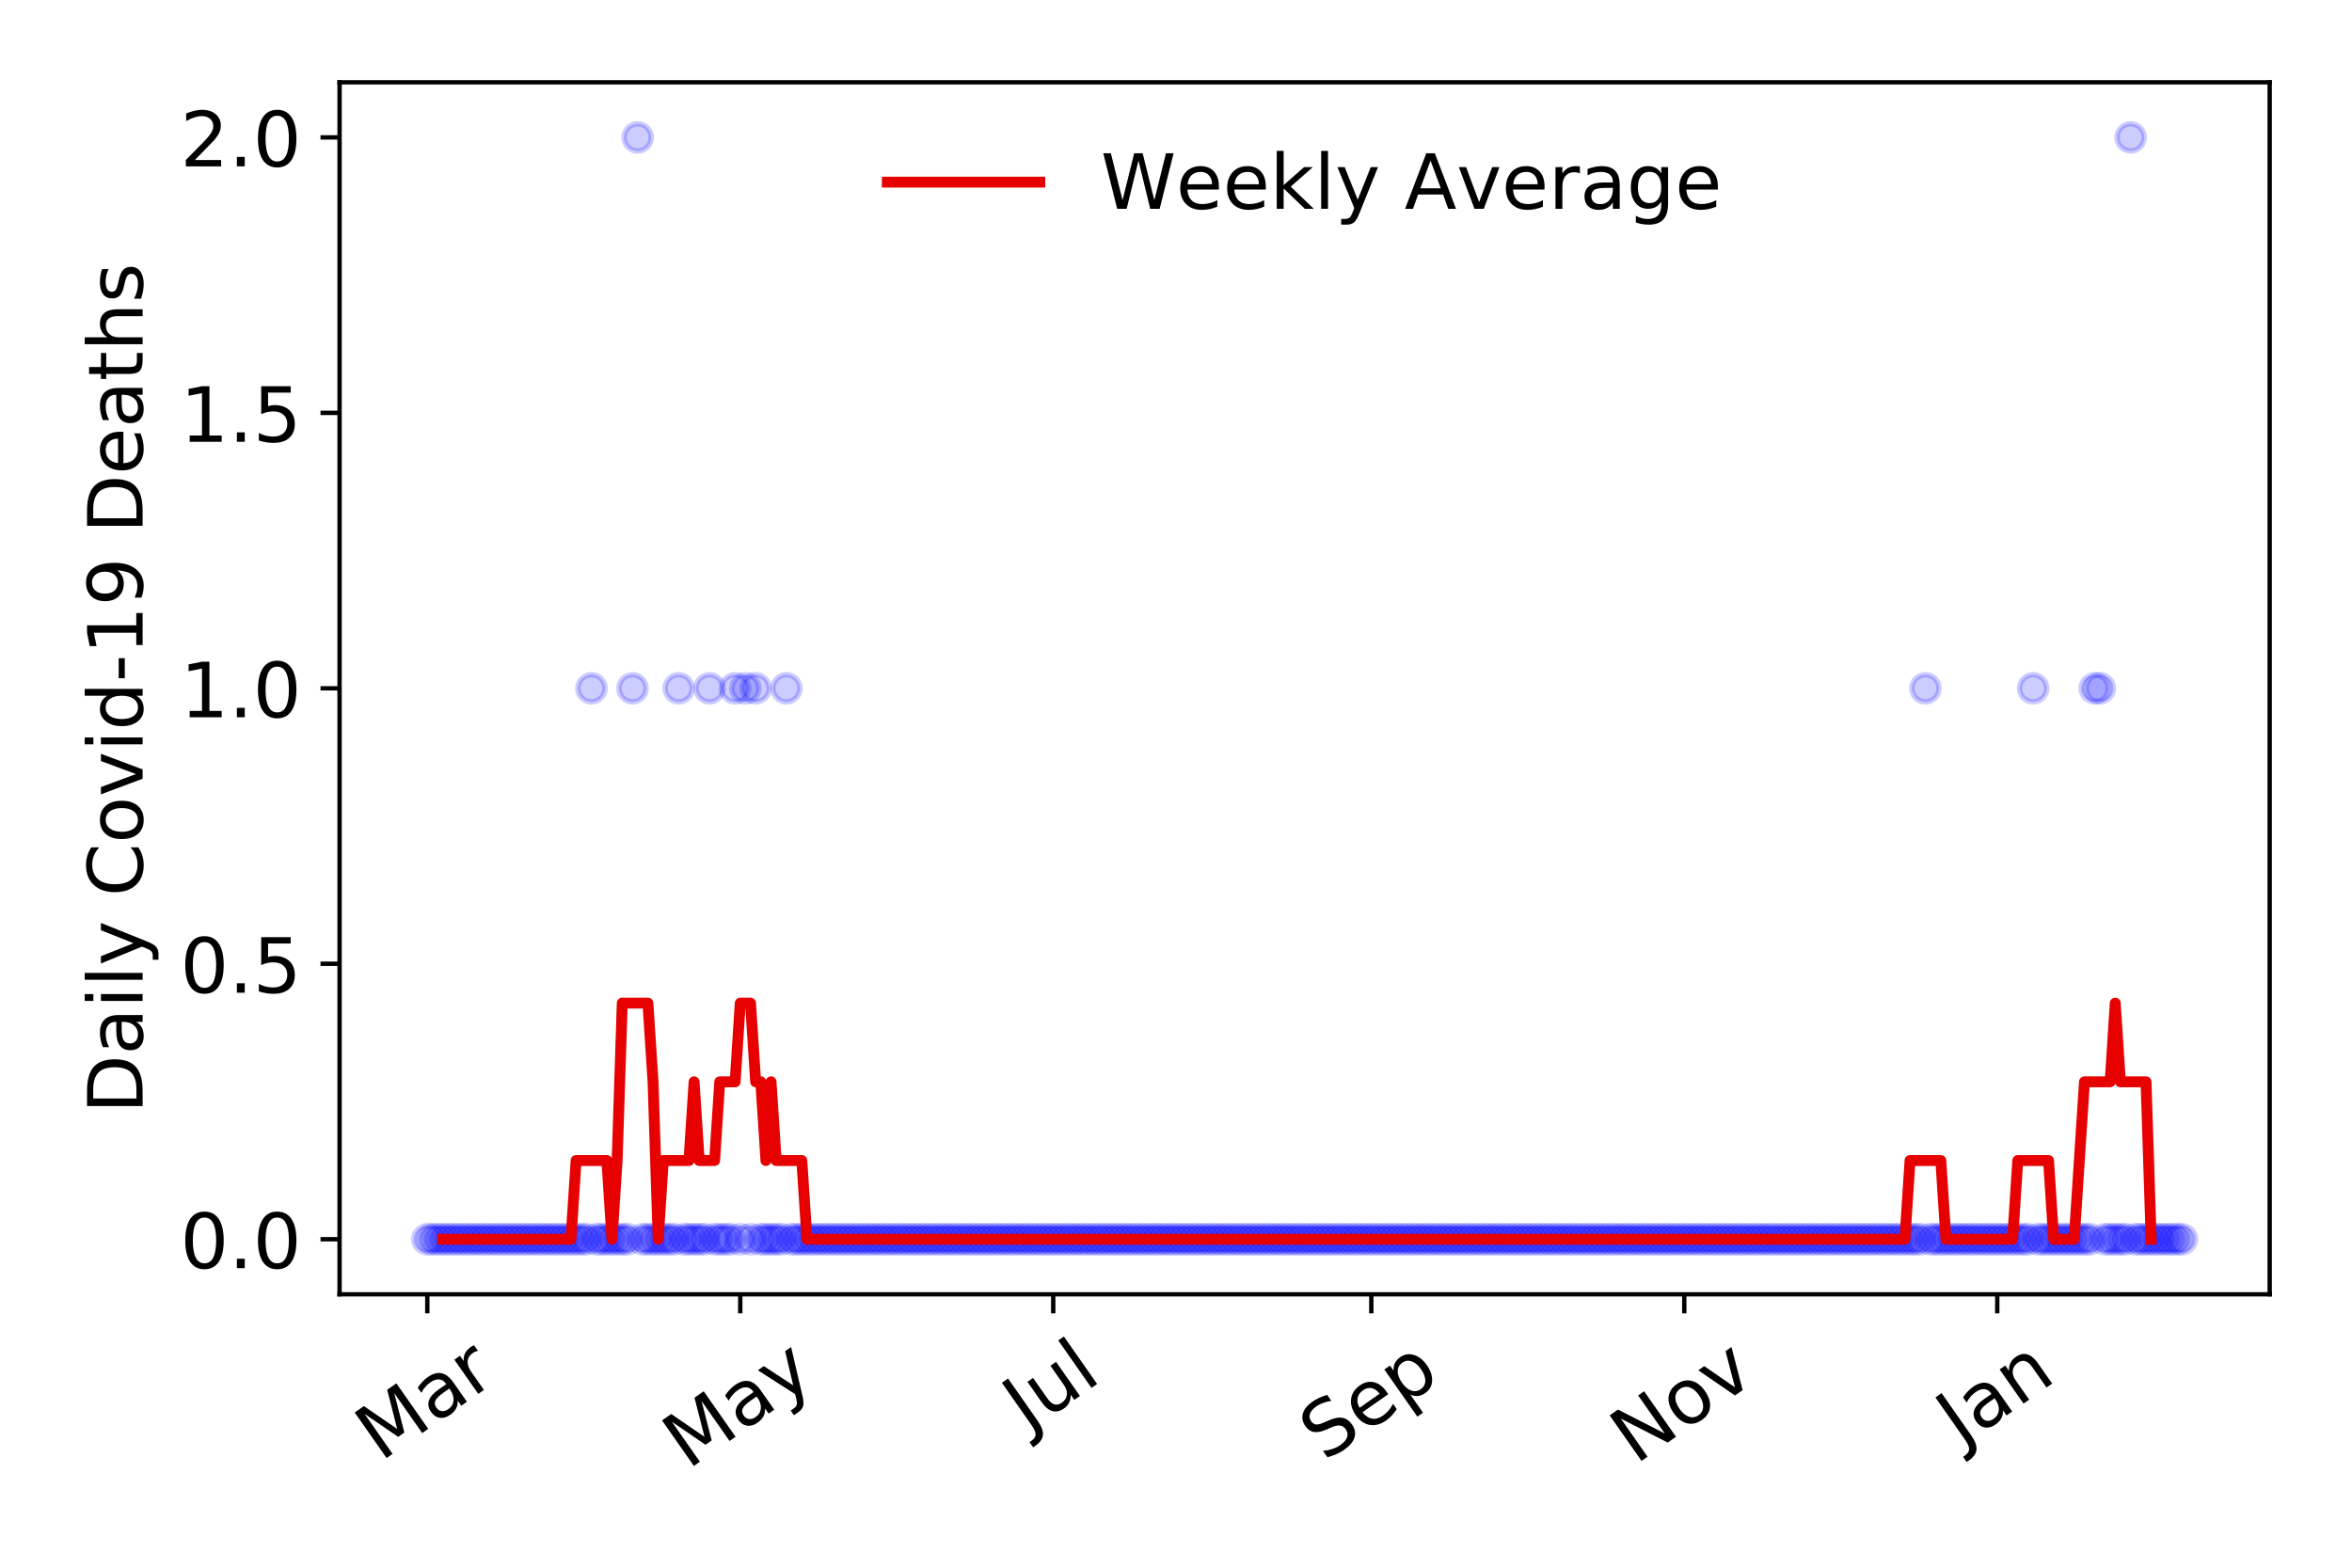 <?xml version="1.0" encoding="utf-8" standalone="no"?>
<!DOCTYPE svg PUBLIC "-//W3C//DTD SVG 1.1//EN"
  "http://www.w3.org/Graphics/SVG/1.1/DTD/svg11.dtd">
<!-- Created with matplotlib (https://matplotlib.org/) -->
<svg height="288pt" version="1.1" viewBox="0 0 432 288" width="432pt" xmlns="http://www.w3.org/2000/svg" xmlns:xlink="http://www.w3.org/1999/xlink">
 <defs>
  <style type="text/css">
*{stroke-linecap:butt;stroke-linejoin:round;}
  </style>
 </defs>
 <g id="figure_1">
  <g id="patch_1">
   <path d="M 0 288 
L 432 288 
L 432 0 
L 0 0 
z
" style="fill:#ffffff;"/>
  </g>
  <g id="axes_1">
   <g id="patch_2">
    <path d="M 62.37 237.778 
L 416.88 237.778 
L 416.88 15.12 
L 62.37 15.12 
z
" style="fill:#ffffff;"/>
   </g>
   <g id="matplotlib.axis_1">
    <g id="xtick_1">
     <g id="line2d_1">
      <defs>
       <path d="M 0 0 
L 0 3.5 
" id="mbed43cd3cf" style="stroke:#000000;stroke-width:0.8;"/>
      </defs>
      <g>
       <use style="stroke:#000000;stroke-width:0.8;" x="78.484" xlink:href="#mbed43cd3cf" y="237.778"/>
      </g>
     </g>
     <g id="text_1">
      <!-- Mar -->
      <defs>
       <path d="M 9.812 72.906 
L 24.516 72.906 
L 43.109 23.297 
L 61.812 72.906 
L 76.516 72.906 
L 76.516 0 
L 66.891 0 
L 66.891 64.016 
L 48.094 14.016 
L 38.188 14.016 
L 19.391 64.016 
L 19.391 0 
L 9.812 0 
z
" id="DejaVuSans-77"/>
       <path d="M 34.281 27.484 
Q 23.391 27.484 19.188 25 
Q 14.984 22.516 14.984 16.5 
Q 14.984 11.719 18.141 8.906 
Q 21.297 6.109 26.703 6.109 
Q 34.188 6.109 38.703 11.406 
Q 43.219 16.703 43.219 25.484 
L 43.219 27.484 
z
M 52.203 31.203 
L 52.203 0 
L 43.219 0 
L 43.219 8.297 
Q 40.141 3.328 35.547 0.953 
Q 30.953 -1.422 24.312 -1.422 
Q 15.922 -1.422 10.953 3.297 
Q 6 8.016 6 15.922 
Q 6 25.141 12.172 29.828 
Q 18.359 34.516 30.609 34.516 
L 43.219 34.516 
L 43.219 35.406 
Q 43.219 41.609 39.141 45 
Q 35.062 48.391 27.688 48.391 
Q 23 48.391 18.547 47.266 
Q 14.109 46.141 10.016 43.891 
L 10.016 52.203 
Q 14.938 54.109 19.578 55.047 
Q 24.219 56 28.609 56 
Q 40.484 56 46.344 49.844 
Q 52.203 43.703 52.203 31.203 
z
" id="DejaVuSans-97"/>
       <path d="M 41.109 46.297 
Q 39.594 47.172 37.812 47.578 
Q 36.031 48 33.891 48 
Q 26.266 48 22.188 43.047 
Q 18.109 38.094 18.109 28.812 
L 18.109 0 
L 9.078 0 
L 9.078 54.688 
L 18.109 54.688 
L 18.109 46.188 
Q 20.953 51.172 25.484 53.578 
Q 30.031 56 36.531 56 
Q 37.453 56 38.578 55.875 
Q 39.703 55.766 41.062 55.516 
z
" id="DejaVuSans-114"/>
      </defs>
      <g transform="translate(69.881 268.643)rotate(-35)scale(0.14 -0.14)">
       <use xlink:href="#DejaVuSans-77"/>
       <use x="86.279" xlink:href="#DejaVuSans-97"/>
       <use x="147.559" xlink:href="#DejaVuSans-114"/>
      </g>
     </g>
    </g>
    <g id="xtick_2">
     <g id="line2d_2">
      <g>
       <use style="stroke:#000000;stroke-width:0.8;" x="135.967" xlink:href="#mbed43cd3cf" y="237.778"/>
      </g>
     </g>
     <g id="text_2">
      <!-- May -->
      <defs>
       <path d="M 32.172 -5.078 
Q 28.375 -14.844 24.75 -17.812 
Q 21.141 -20.797 15.094 -20.797 
L 7.906 -20.797 
L 7.906 -13.281 
L 13.188 -13.281 
Q 16.891 -13.281 18.938 -11.516 
Q 21 -9.766 23.484 -3.219 
L 25.094 0.875 
L 2.984 54.688 
L 12.5 54.688 
L 29.594 11.922 
L 46.688 54.688 
L 56.203 54.688 
z
" id="DejaVuSans-121"/>
      </defs>
      <g transform="translate(126.328 270.094)rotate(-35)scale(0.14 -0.14)">
       <use xlink:href="#DejaVuSans-77"/>
       <use x="86.279" xlink:href="#DejaVuSans-97"/>
       <use x="147.559" xlink:href="#DejaVuSans-121"/>
      </g>
     </g>
    </g>
    <g id="xtick_3">
     <g id="line2d_3">
      <g>
       <use style="stroke:#000000;stroke-width:0.8;" x="193.45" xlink:href="#mbed43cd3cf" y="237.778"/>
      </g>
     </g>
     <g id="text_3">
      <!-- Jul -->
      <defs>
       <path d="M 9.812 72.906 
L 19.672 72.906 
L 19.672 5.078 
Q 19.672 -8.109 14.672 -14.062 
Q 9.672 -20.016 -1.422 -20.016 
L -5.172 -20.016 
L -5.172 -11.719 
L -2.094 -11.719 
Q 4.438 -11.719 7.125 -8.047 
Q 9.812 -4.391 9.812 5.078 
z
" id="DejaVuSans-74"/>
       <path d="M 8.5 21.578 
L 8.5 54.688 
L 17.484 54.688 
L 17.484 21.922 
Q 17.484 14.156 20.5 10.266 
Q 23.531 6.391 29.594 6.391 
Q 36.859 6.391 41.078 11.031 
Q 45.312 15.672 45.312 23.688 
L 45.312 54.688 
L 54.297 54.688 
L 54.297 0 
L 45.312 0 
L 45.312 8.406 
Q 42.047 3.422 37.719 1 
Q 33.406 -1.422 27.688 -1.422 
Q 18.266 -1.422 13.375 4.438 
Q 8.5 10.297 8.5 21.578 
z
M 31.109 56 
z
" id="DejaVuSans-117"/>
       <path d="M 9.422 75.984 
L 18.406 75.984 
L 18.406 0 
L 9.422 0 
z
" id="DejaVuSans-108"/>
      </defs>
      <g transform="translate(188.747 263.181)rotate(-35)scale(0.14 -0.14)">
       <use xlink:href="#DejaVuSans-74"/>
       <use x="29.492" xlink:href="#DejaVuSans-117"/>
       <use x="92.871" xlink:href="#DejaVuSans-108"/>
      </g>
     </g>
    </g>
    <g id="xtick_4">
     <g id="line2d_4">
      <g>
       <use style="stroke:#000000;stroke-width:0.8;" x="251.875" xlink:href="#mbed43cd3cf" y="237.778"/>
      </g>
     </g>
     <g id="text_4">
      <!-- Sep -->
      <defs>
       <path d="M 53.516 70.516 
L 53.516 60.891 
Q 47.906 63.578 42.922 64.891 
Q 37.938 66.219 33.297 66.219 
Q 25.25 66.219 20.875 63.094 
Q 16.5 59.969 16.5 54.203 
Q 16.5 49.359 19.406 46.891 
Q 22.312 44.438 30.422 42.922 
L 36.375 41.703 
Q 47.406 39.594 52.656 34.297 
Q 57.906 29 57.906 20.125 
Q 57.906 9.516 50.797 4.047 
Q 43.703 -1.422 29.984 -1.422 
Q 24.812 -1.422 18.969 -0.25 
Q 13.141 0.922 6.891 3.219 
L 6.891 13.375 
Q 12.891 10.016 18.656 8.297 
Q 24.422 6.594 29.984 6.594 
Q 38.422 6.594 43.016 9.906 
Q 47.609 13.234 47.609 19.391 
Q 47.609 24.75 44.312 27.781 
Q 41.016 30.812 33.5 32.328 
L 27.484 33.5 
Q 16.453 35.688 11.516 40.375 
Q 6.594 45.062 6.594 53.422 
Q 6.594 63.094 13.406 68.656 
Q 20.219 74.219 32.172 74.219 
Q 37.312 74.219 42.625 73.281 
Q 47.953 72.359 53.516 70.516 
z
" id="DejaVuSans-83"/>
       <path d="M 56.203 29.594 
L 56.203 25.203 
L 14.891 25.203 
Q 15.484 15.922 20.484 11.062 
Q 25.484 6.203 34.422 6.203 
Q 39.594 6.203 44.453 7.469 
Q 49.312 8.734 54.109 11.281 
L 54.109 2.781 
Q 49.266 0.734 44.188 -0.344 
Q 39.109 -1.422 33.891 -1.422 
Q 20.797 -1.422 13.156 6.188 
Q 5.516 13.812 5.516 26.812 
Q 5.516 40.234 12.766 48.109 
Q 20.016 56 32.328 56 
Q 43.359 56 49.781 48.891 
Q 56.203 41.797 56.203 29.594 
z
M 47.219 32.234 
Q 47.125 39.594 43.094 43.984 
Q 39.062 48.391 32.422 48.391 
Q 24.906 48.391 20.391 44.141 
Q 15.875 39.891 15.188 32.172 
z
" id="DejaVuSans-101"/>
       <path d="M 18.109 8.203 
L 18.109 -20.797 
L 9.078 -20.797 
L 9.078 54.688 
L 18.109 54.688 
L 18.109 46.391 
Q 20.953 51.266 25.266 53.625 
Q 29.594 56 35.594 56 
Q 45.562 56 51.781 48.094 
Q 58.016 40.188 58.016 27.297 
Q 58.016 14.406 51.781 6.484 
Q 45.562 -1.422 35.594 -1.422 
Q 29.594 -1.422 25.266 0.953 
Q 20.953 3.328 18.109 8.203 
z
M 48.688 27.297 
Q 48.688 37.203 44.609 42.844 
Q 40.531 48.484 33.406 48.484 
Q 26.266 48.484 22.188 42.844 
Q 18.109 37.203 18.109 27.297 
Q 18.109 17.391 22.188 11.75 
Q 26.266 6.109 33.406 6.109 
Q 40.531 6.109 44.609 11.75 
Q 48.688 17.391 48.688 27.297 
z
" id="DejaVuSans-112"/>
      </defs>
      <g transform="translate(243.283 268.629)rotate(-35)scale(0.14 -0.14)">
       <use xlink:href="#DejaVuSans-83"/>
       <use x="63.477" xlink:href="#DejaVuSans-101"/>
       <use x="125" xlink:href="#DejaVuSans-112"/>
      </g>
     </g>
    </g>
    <g id="xtick_5">
     <g id="line2d_5">
      <g>
       <use style="stroke:#000000;stroke-width:0.8;" x="309.358" xlink:href="#mbed43cd3cf" y="237.778"/>
      </g>
     </g>
     <g id="text_5">
      <!-- Nov -->
      <defs>
       <path d="M 9.812 72.906 
L 23.094 72.906 
L 55.422 11.922 
L 55.422 72.906 
L 64.984 72.906 
L 64.984 0 
L 51.703 0 
L 19.391 60.984 
L 19.391 0 
L 9.812 0 
z
" id="DejaVuSans-78"/>
       <path d="M 30.609 48.391 
Q 23.391 48.391 19.188 42.75 
Q 14.984 37.109 14.984 27.297 
Q 14.984 17.484 19.156 11.844 
Q 23.344 6.203 30.609 6.203 
Q 37.797 6.203 41.984 11.859 
Q 46.188 17.531 46.188 27.297 
Q 46.188 37.016 41.984 42.703 
Q 37.797 48.391 30.609 48.391 
z
M 30.609 56 
Q 42.328 56 49.016 48.375 
Q 55.719 40.766 55.719 27.297 
Q 55.719 13.875 49.016 6.219 
Q 42.328 -1.422 30.609 -1.422 
Q 18.844 -1.422 12.172 6.219 
Q 5.516 13.875 5.516 27.297 
Q 5.516 40.766 12.172 48.375 
Q 18.844 56 30.609 56 
z
" id="DejaVuSans-111"/>
       <path d="M 2.984 54.688 
L 12.5 54.688 
L 29.594 8.797 
L 46.688 54.688 
L 56.203 54.688 
L 35.688 0 
L 23.484 0 
z
" id="DejaVuSans-118"/>
      </defs>
      <g transform="translate(300.382 269.166)rotate(-35)scale(0.14 -0.14)">
       <use xlink:href="#DejaVuSans-78"/>
       <use x="74.805" xlink:href="#DejaVuSans-111"/>
       <use x="135.986" xlink:href="#DejaVuSans-118"/>
      </g>
     </g>
    </g>
    <g id="xtick_6">
     <g id="line2d_6">
      <g>
       <use style="stroke:#000000;stroke-width:0.8;" x="366.842" xlink:href="#mbed43cd3cf" y="237.778"/>
      </g>
     </g>
     <g id="text_6">
      <!-- Jan -->
      <defs>
       <path d="M 54.891 33.016 
L 54.891 0 
L 45.906 0 
L 45.906 32.719 
Q 45.906 40.484 42.875 44.328 
Q 39.844 48.188 33.797 48.188 
Q 26.516 48.188 22.312 43.547 
Q 18.109 38.922 18.109 30.906 
L 18.109 0 
L 9.078 0 
L 9.078 54.688 
L 18.109 54.688 
L 18.109 46.188 
Q 21.344 51.125 25.703 53.562 
Q 30.078 56 35.797 56 
Q 45.219 56 50.047 50.172 
Q 54.891 44.344 54.891 33.016 
z
" id="DejaVuSans-110"/>
      </defs>
      <g transform="translate(360.218 265.871)rotate(-35)scale(0.14 -0.14)">
       <use xlink:href="#DejaVuSans-74"/>
       <use x="29.492" xlink:href="#DejaVuSans-97"/>
       <use x="90.771" xlink:href="#DejaVuSans-110"/>
      </g>
     </g>
    </g>
   </g>
   <g id="matplotlib.axis_2">
    <g id="ytick_1">
     <g id="line2d_7">
      <defs>
       <path d="M 0 0 
L -3.5 0 
" id="m29f896c410" style="stroke:#000000;stroke-width:0.8;"/>
      </defs>
      <g>
       <use style="stroke:#000000;stroke-width:0.8;" x="62.37" xlink:href="#m29f896c410" y="227.657"/>
      </g>
     </g>
     <g id="text_7">
      <!-- 0.0 -->
      <defs>
       <path d="M 31.781 66.406 
Q 24.172 66.406 20.328 58.906 
Q 16.5 51.422 16.5 36.375 
Q 16.5 21.391 20.328 13.891 
Q 24.172 6.391 31.781 6.391 
Q 39.453 6.391 43.281 13.891 
Q 47.125 21.391 47.125 36.375 
Q 47.125 51.422 43.281 58.906 
Q 39.453 66.406 31.781 66.406 
z
M 31.781 74.219 
Q 44.047 74.219 50.516 64.516 
Q 56.984 54.828 56.984 36.375 
Q 56.984 17.969 50.516 8.266 
Q 44.047 -1.422 31.781 -1.422 
Q 19.531 -1.422 13.062 8.266 
Q 6.594 17.969 6.594 36.375 
Q 6.594 54.828 13.062 64.516 
Q 19.531 74.219 31.781 74.219 
z
" id="DejaVuSans-48"/>
       <path d="M 10.688 12.406 
L 21 12.406 
L 21 0 
L 10.688 0 
z
" id="DejaVuSans-46"/>
      </defs>
      <g transform="translate(33.106 232.976)scale(0.14 -0.14)">
       <use xlink:href="#DejaVuSans-48"/>
       <use x="63.623" xlink:href="#DejaVuSans-46"/>
       <use x="95.41" xlink:href="#DejaVuSans-48"/>
      </g>
     </g>
    </g>
    <g id="ytick_2">
     <g id="line2d_8">
      <g>
       <use style="stroke:#000000;stroke-width:0.8;" x="62.37" xlink:href="#m29f896c410" y="177.053"/>
      </g>
     </g>
     <g id="text_8">
      <!-- 0.5 -->
      <defs>
       <path d="M 10.797 72.906 
L 49.516 72.906 
L 49.516 64.594 
L 19.828 64.594 
L 19.828 46.734 
Q 21.969 47.469 24.109 47.828 
Q 26.266 48.188 28.422 48.188 
Q 40.625 48.188 47.75 41.5 
Q 54.891 34.812 54.891 23.391 
Q 54.891 11.625 47.562 5.094 
Q 40.234 -1.422 26.906 -1.422 
Q 22.312 -1.422 17.547 -0.641 
Q 12.797 0.141 7.719 1.703 
L 7.719 11.625 
Q 12.109 9.234 16.797 8.062 
Q 21.484 6.891 26.703 6.891 
Q 35.156 6.891 40.078 11.328 
Q 45.016 15.766 45.016 23.391 
Q 45.016 31 40.078 35.438 
Q 35.156 39.891 26.703 39.891 
Q 22.75 39.891 18.812 39.016 
Q 14.891 38.141 10.797 36.281 
z
" id="DejaVuSans-53"/>
      </defs>
      <g transform="translate(33.106 182.372)scale(0.14 -0.14)">
       <use xlink:href="#DejaVuSans-48"/>
       <use x="63.623" xlink:href="#DejaVuSans-46"/>
       <use x="95.41" xlink:href="#DejaVuSans-53"/>
      </g>
     </g>
    </g>
    <g id="ytick_3">
     <g id="line2d_9">
      <g>
       <use style="stroke:#000000;stroke-width:0.8;" x="62.37" xlink:href="#m29f896c410" y="126.449"/>
      </g>
     </g>
     <g id="text_9">
      <!-- 1.0 -->
      <defs>
       <path d="M 12.406 8.297 
L 28.516 8.297 
L 28.516 63.922 
L 10.984 60.406 
L 10.984 69.391 
L 28.422 72.906 
L 38.281 72.906 
L 38.281 8.297 
L 54.391 8.297 
L 54.391 0 
L 12.406 0 
z
" id="DejaVuSans-49"/>
      </defs>
      <g transform="translate(33.106 131.768)scale(0.14 -0.14)">
       <use xlink:href="#DejaVuSans-49"/>
       <use x="63.623" xlink:href="#DejaVuSans-46"/>
       <use x="95.41" xlink:href="#DejaVuSans-48"/>
      </g>
     </g>
    </g>
    <g id="ytick_4">
     <g id="line2d_10">
      <g>
       <use style="stroke:#000000;stroke-width:0.8;" x="62.37" xlink:href="#m29f896c410" y="75.845"/>
      </g>
     </g>
     <g id="text_10">
      <!-- 1.5 -->
      <g transform="translate(33.106 81.164)scale(0.14 -0.14)">
       <use xlink:href="#DejaVuSans-49"/>
       <use x="63.623" xlink:href="#DejaVuSans-46"/>
       <use x="95.41" xlink:href="#DejaVuSans-53"/>
      </g>
     </g>
    </g>
    <g id="ytick_5">
     <g id="line2d_11">
      <g>
       <use style="stroke:#000000;stroke-width:0.8;" x="62.37" xlink:href="#m29f896c410" y="25.241"/>
      </g>
     </g>
     <g id="text_11">
      <!-- 2.0 -->
      <defs>
       <path d="M 19.188 8.297 
L 53.609 8.297 
L 53.609 0 
L 7.328 0 
L 7.328 8.297 
Q 12.938 14.109 22.625 23.891 
Q 32.328 33.688 34.812 36.531 
Q 39.547 41.844 41.422 45.531 
Q 43.312 49.219 43.312 52.781 
Q 43.312 58.594 39.234 62.25 
Q 35.156 65.922 28.609 65.922 
Q 23.969 65.922 18.812 64.312 
Q 13.672 62.703 7.812 59.422 
L 7.812 69.391 
Q 13.766 71.781 18.938 73 
Q 24.125 74.219 28.422 74.219 
Q 39.75 74.219 46.484 68.547 
Q 53.219 62.891 53.219 53.422 
Q 53.219 48.922 51.531 44.891 
Q 49.859 40.875 45.406 35.406 
Q 44.188 33.984 37.641 27.219 
Q 31.109 20.453 19.188 8.297 
z
" id="DejaVuSans-50"/>
      </defs>
      <g transform="translate(33.106 30.56)scale(0.14 -0.14)">
       <use xlink:href="#DejaVuSans-50"/>
       <use x="63.623" xlink:href="#DejaVuSans-46"/>
       <use x="95.41" xlink:href="#DejaVuSans-48"/>
      </g>
     </g>
    </g>
    <g id="text_12">
     <!-- Daily Covid-19 Deaths -->
     <defs>
      <path d="M 19.672 64.797 
L 19.672 8.109 
L 31.594 8.109 
Q 46.688 8.109 53.688 14.938 
Q 60.688 21.781 60.688 36.531 
Q 60.688 51.172 53.688 57.984 
Q 46.688 64.797 31.594 64.797 
z
M 9.812 72.906 
L 30.078 72.906 
Q 51.266 72.906 61.172 64.094 
Q 71.094 55.281 71.094 36.531 
Q 71.094 17.672 61.125 8.828 
Q 51.172 0 30.078 0 
L 9.812 0 
z
" id="DejaVuSans-68"/>
      <path d="M 9.422 54.688 
L 18.406 54.688 
L 18.406 0 
L 9.422 0 
z
M 9.422 75.984 
L 18.406 75.984 
L 18.406 64.594 
L 9.422 64.594 
z
" id="DejaVuSans-105"/>
      <path id="DejaVuSans-32"/>
      <path d="M 64.406 67.281 
L 64.406 56.891 
Q 59.422 61.531 53.781 63.812 
Q 48.141 66.109 41.797 66.109 
Q 29.297 66.109 22.656 58.469 
Q 16.016 50.828 16.016 36.375 
Q 16.016 21.969 22.656 14.328 
Q 29.297 6.688 41.797 6.688 
Q 48.141 6.688 53.781 8.984 
Q 59.422 11.281 64.406 15.922 
L 64.406 5.609 
Q 59.234 2.094 53.438 0.328 
Q 47.656 -1.422 41.219 -1.422 
Q 24.656 -1.422 15.125 8.703 
Q 5.609 18.844 5.609 36.375 
Q 5.609 53.953 15.125 64.078 
Q 24.656 74.219 41.219 74.219 
Q 47.75 74.219 53.531 72.484 
Q 59.328 70.75 64.406 67.281 
z
" id="DejaVuSans-67"/>
      <path d="M 45.406 46.391 
L 45.406 75.984 
L 54.391 75.984 
L 54.391 0 
L 45.406 0 
L 45.406 8.203 
Q 42.578 3.328 38.25 0.953 
Q 33.938 -1.422 27.875 -1.422 
Q 17.969 -1.422 11.734 6.484 
Q 5.516 14.406 5.516 27.297 
Q 5.516 40.188 11.734 48.094 
Q 17.969 56 27.875 56 
Q 33.938 56 38.25 53.625 
Q 42.578 51.266 45.406 46.391 
z
M 14.797 27.297 
Q 14.797 17.391 18.875 11.75 
Q 22.953 6.109 30.078 6.109 
Q 37.203 6.109 41.297 11.75 
Q 45.406 17.391 45.406 27.297 
Q 45.406 37.203 41.297 42.844 
Q 37.203 48.484 30.078 48.484 
Q 22.953 48.484 18.875 42.844 
Q 14.797 37.203 14.797 27.297 
z
" id="DejaVuSans-100"/>
      <path d="M 4.891 31.391 
L 31.203 31.391 
L 31.203 23.391 
L 4.891 23.391 
z
" id="DejaVuSans-45"/>
      <path d="M 10.984 1.516 
L 10.984 10.5 
Q 14.703 8.734 18.5 7.812 
Q 22.312 6.891 25.984 6.891 
Q 35.75 6.891 40.891 13.453 
Q 46.047 20.016 46.781 33.406 
Q 43.953 29.203 39.594 26.953 
Q 35.25 24.703 29.984 24.703 
Q 19.047 24.703 12.672 31.312 
Q 6.297 37.938 6.297 49.422 
Q 6.297 60.641 12.938 67.422 
Q 19.578 74.219 30.609 74.219 
Q 43.266 74.219 49.922 64.516 
Q 56.594 54.828 56.594 36.375 
Q 56.594 19.141 48.406 8.859 
Q 40.234 -1.422 26.422 -1.422 
Q 22.703 -1.422 18.891 -0.688 
Q 15.094 0.047 10.984 1.516 
z
M 30.609 32.422 
Q 37.25 32.422 41.125 36.953 
Q 45.016 41.5 45.016 49.422 
Q 45.016 57.281 41.125 61.844 
Q 37.25 66.406 30.609 66.406 
Q 23.969 66.406 20.094 61.844 
Q 16.219 57.281 16.219 49.422 
Q 16.219 41.5 20.094 36.953 
Q 23.969 32.422 30.609 32.422 
z
" id="DejaVuSans-57"/>
      <path d="M 18.312 70.219 
L 18.312 54.688 
L 36.812 54.688 
L 36.812 47.703 
L 18.312 47.703 
L 18.312 18.016 
Q 18.312 11.328 20.141 9.422 
Q 21.969 7.516 27.594 7.516 
L 36.812 7.516 
L 36.812 0 
L 27.594 0 
Q 17.188 0 13.234 3.875 
Q 9.281 7.766 9.281 18.016 
L 9.281 47.703 
L 2.688 47.703 
L 2.688 54.688 
L 9.281 54.688 
L 9.281 70.219 
z
" id="DejaVuSans-116"/>
      <path d="M 54.891 33.016 
L 54.891 0 
L 45.906 0 
L 45.906 32.719 
Q 45.906 40.484 42.875 44.328 
Q 39.844 48.188 33.797 48.188 
Q 26.516 48.188 22.312 43.547 
Q 18.109 38.922 18.109 30.906 
L 18.109 0 
L 9.078 0 
L 9.078 75.984 
L 18.109 75.984 
L 18.109 46.188 
Q 21.344 51.125 25.703 53.562 
Q 30.078 56 35.797 56 
Q 45.219 56 50.047 50.172 
Q 54.891 44.344 54.891 33.016 
z
" id="DejaVuSans-104"/>
      <path d="M 44.281 53.078 
L 44.281 44.578 
Q 40.484 46.531 36.375 47.5 
Q 32.281 48.484 27.875 48.484 
Q 21.188 48.484 17.844 46.438 
Q 14.5 44.391 14.5 40.281 
Q 14.5 37.156 16.891 35.375 
Q 19.281 33.594 26.516 31.984 
L 29.594 31.297 
Q 39.156 29.25 43.188 25.516 
Q 47.219 21.781 47.219 15.094 
Q 47.219 7.469 41.188 3.016 
Q 35.156 -1.422 24.609 -1.422 
Q 20.219 -1.422 15.453 -0.562 
Q 10.688 0.297 5.422 2 
L 5.422 11.281 
Q 10.406 8.688 15.234 7.391 
Q 20.062 6.109 24.812 6.109 
Q 31.156 6.109 34.562 8.281 
Q 37.984 10.453 37.984 14.406 
Q 37.984 18.062 35.516 20.016 
Q 33.062 21.969 24.703 23.781 
L 21.578 24.516 
Q 13.234 26.266 9.516 29.906 
Q 5.812 33.547 5.812 39.891 
Q 5.812 47.609 11.281 51.797 
Q 16.75 56 26.812 56 
Q 31.781 56 36.172 55.266 
Q 40.578 54.547 44.281 53.078 
z
" id="DejaVuSans-115"/>
     </defs>
     <g transform="translate(26.194 204.56)rotate(-90)scale(0.14 -0.14)">
      <use xlink:href="#DejaVuSans-68"/>
      <use x="77.002" xlink:href="#DejaVuSans-97"/>
      <use x="138.281" xlink:href="#DejaVuSans-105"/>
      <use x="166.064" xlink:href="#DejaVuSans-108"/>
      <use x="193.848" xlink:href="#DejaVuSans-121"/>
      <use x="253.027" xlink:href="#DejaVuSans-32"/>
      <use x="284.814" xlink:href="#DejaVuSans-67"/>
      <use x="354.639" xlink:href="#DejaVuSans-111"/>
      <use x="415.82" xlink:href="#DejaVuSans-118"/>
      <use x="475" xlink:href="#DejaVuSans-105"/>
      <use x="502.783" xlink:href="#DejaVuSans-100"/>
      <use x="566.26" xlink:href="#DejaVuSans-45"/>
      <use x="602.344" xlink:href="#DejaVuSans-49"/>
      <use x="665.967" xlink:href="#DejaVuSans-57"/>
      <use x="729.59" xlink:href="#DejaVuSans-32"/>
      <use x="761.377" xlink:href="#DejaVuSans-68"/>
      <use x="838.379" xlink:href="#DejaVuSans-101"/>
      <use x="899.902" xlink:href="#DejaVuSans-97"/>
      <use x="961.182" xlink:href="#DejaVuSans-116"/>
      <use x="1000.391" xlink:href="#DejaVuSans-104"/>
      <use x="1063.77" xlink:href="#DejaVuSans-115"/>
     </g>
    </g>
   </g>
   <g id="line2d_12">
    <defs>
     <path d="M 0 2.5 
C 0.663 2.5 1.299 2.237 1.768 1.768 
C 2.237 1.299 2.5 0.663 2.5 0 
C 2.5 -0.663 2.237 -1.299 1.768 -1.768 
C 1.299 -2.237 0.663 -2.5 0 -2.5 
C -0.663 -2.5 -1.299 -2.237 -1.768 -1.768 
C -2.237 -1.299 -2.5 -0.663 -2.5 0 
C -2.5 0.663 -2.237 1.299 -1.768 1.768 
C -1.299 2.237 -0.663 2.5 0 2.5 
z
" id="ma34afdaa74" style="stroke:#0000ff;stroke-opacity:0.2;"/>
    </defs>
    <g clip-path="url(#p8ec932c205)">
     <use style="fill:#0000ff;fill-opacity:0.2;stroke:#0000ff;stroke-opacity:0.2;" x="78.484" xlink:href="#ma34afdaa74" y="227.657"/>
     <use style="fill:#0000ff;fill-opacity:0.2;stroke:#0000ff;stroke-opacity:0.2;" x="79.426" xlink:href="#ma34afdaa74" y="227.657"/>
     <use style="fill:#0000ff;fill-opacity:0.2;stroke:#0000ff;stroke-opacity:0.2;" x="80.369" xlink:href="#ma34afdaa74" y="227.657"/>
     <use style="fill:#0000ff;fill-opacity:0.2;stroke:#0000ff;stroke-opacity:0.2;" x="81.311" xlink:href="#ma34afdaa74" y="227.657"/>
     <use style="fill:#0000ff;fill-opacity:0.2;stroke:#0000ff;stroke-opacity:0.2;" x="82.253" xlink:href="#ma34afdaa74" y="227.657"/>
     <use style="fill:#0000ff;fill-opacity:0.2;stroke:#0000ff;stroke-opacity:0.2;" x="83.196" xlink:href="#ma34afdaa74" y="227.657"/>
     <use style="fill:#0000ff;fill-opacity:0.2;stroke:#0000ff;stroke-opacity:0.2;" x="84.138" xlink:href="#ma34afdaa74" y="227.657"/>
     <use style="fill:#0000ff;fill-opacity:0.2;stroke:#0000ff;stroke-opacity:0.2;" x="85.081" xlink:href="#ma34afdaa74" y="227.657"/>
     <use style="fill:#0000ff;fill-opacity:0.2;stroke:#0000ff;stroke-opacity:0.2;" x="86.023" xlink:href="#ma34afdaa74" y="227.657"/>
     <use style="fill:#0000ff;fill-opacity:0.2;stroke:#0000ff;stroke-opacity:0.2;" x="86.965" xlink:href="#ma34afdaa74" y="227.657"/>
     <use style="fill:#0000ff;fill-opacity:0.2;stroke:#0000ff;stroke-opacity:0.2;" x="87.908" xlink:href="#ma34afdaa74" y="227.657"/>
     <use style="fill:#0000ff;fill-opacity:0.2;stroke:#0000ff;stroke-opacity:0.2;" x="88.85" xlink:href="#ma34afdaa74" y="227.657"/>
     <use style="fill:#0000ff;fill-opacity:0.2;stroke:#0000ff;stroke-opacity:0.2;" x="89.792" xlink:href="#ma34afdaa74" y="227.657"/>
     <use style="fill:#0000ff;fill-opacity:0.2;stroke:#0000ff;stroke-opacity:0.2;" x="90.735" xlink:href="#ma34afdaa74" y="227.657"/>
     <use style="fill:#0000ff;fill-opacity:0.2;stroke:#0000ff;stroke-opacity:0.2;" x="91.677" xlink:href="#ma34afdaa74" y="227.657"/>
     <use style="fill:#0000ff;fill-opacity:0.2;stroke:#0000ff;stroke-opacity:0.2;" x="92.619" xlink:href="#ma34afdaa74" y="227.657"/>
     <use style="fill:#0000ff;fill-opacity:0.2;stroke:#0000ff;stroke-opacity:0.2;" x="93.562" xlink:href="#ma34afdaa74" y="227.657"/>
     <use style="fill:#0000ff;fill-opacity:0.2;stroke:#0000ff;stroke-opacity:0.2;" x="94.504" xlink:href="#ma34afdaa74" y="227.657"/>
     <use style="fill:#0000ff;fill-opacity:0.2;stroke:#0000ff;stroke-opacity:0.2;" x="95.446" xlink:href="#ma34afdaa74" y="227.657"/>
     <use style="fill:#0000ff;fill-opacity:0.2;stroke:#0000ff;stroke-opacity:0.2;" x="96.389" xlink:href="#ma34afdaa74" y="227.657"/>
     <use style="fill:#0000ff;fill-opacity:0.2;stroke:#0000ff;stroke-opacity:0.2;" x="97.331" xlink:href="#ma34afdaa74" y="227.657"/>
     <use style="fill:#0000ff;fill-opacity:0.2;stroke:#0000ff;stroke-opacity:0.2;" x="98.273" xlink:href="#ma34afdaa74" y="227.657"/>
     <use style="fill:#0000ff;fill-opacity:0.2;stroke:#0000ff;stroke-opacity:0.2;" x="99.216" xlink:href="#ma34afdaa74" y="227.657"/>
     <use style="fill:#0000ff;fill-opacity:0.2;stroke:#0000ff;stroke-opacity:0.2;" x="100.158" xlink:href="#ma34afdaa74" y="227.657"/>
     <use style="fill:#0000ff;fill-opacity:0.2;stroke:#0000ff;stroke-opacity:0.2;" x="101.1" xlink:href="#ma34afdaa74" y="227.657"/>
     <use style="fill:#0000ff;fill-opacity:0.2;stroke:#0000ff;stroke-opacity:0.2;" x="102.043" xlink:href="#ma34afdaa74" y="227.657"/>
     <use style="fill:#0000ff;fill-opacity:0.2;stroke:#0000ff;stroke-opacity:0.2;" x="102.985" xlink:href="#ma34afdaa74" y="227.657"/>
     <use style="fill:#0000ff;fill-opacity:0.2;stroke:#0000ff;stroke-opacity:0.2;" x="103.927" xlink:href="#ma34afdaa74" y="227.657"/>
     <use style="fill:#0000ff;fill-opacity:0.2;stroke:#0000ff;stroke-opacity:0.2;" x="104.87" xlink:href="#ma34afdaa74" y="227.657"/>
     <use style="fill:#0000ff;fill-opacity:0.2;stroke:#0000ff;stroke-opacity:0.2;" x="105.812" xlink:href="#ma34afdaa74" y="227.657"/>
     <use style="fill:#0000ff;fill-opacity:0.2;stroke:#0000ff;stroke-opacity:0.2;" x="106.754" xlink:href="#ma34afdaa74" y="227.657"/>
     <use style="fill:#0000ff;fill-opacity:0.2;stroke:#0000ff;stroke-opacity:0.2;" x="107.697" xlink:href="#ma34afdaa74" y="227.657"/>
     <use style="fill:#0000ff;fill-opacity:0.2;stroke:#0000ff;stroke-opacity:0.2;" x="108.639" xlink:href="#ma34afdaa74" y="126.449"/>
     <use style="fill:#0000ff;fill-opacity:0.2;stroke:#0000ff;stroke-opacity:0.2;" x="109.581" xlink:href="#ma34afdaa74" y="227.657"/>
     <use style="fill:#0000ff;fill-opacity:0.2;stroke:#0000ff;stroke-opacity:0.2;" x="110.524" xlink:href="#ma34afdaa74" y="227.657"/>
     <use style="fill:#0000ff;fill-opacity:0.2;stroke:#0000ff;stroke-opacity:0.2;" x="111.466" xlink:href="#ma34afdaa74" y="227.657"/>
     <use style="fill:#0000ff;fill-opacity:0.2;stroke:#0000ff;stroke-opacity:0.2;" x="112.408" xlink:href="#ma34afdaa74" y="227.657"/>
     <use style="fill:#0000ff;fill-opacity:0.2;stroke:#0000ff;stroke-opacity:0.2;" x="113.351" xlink:href="#ma34afdaa74" y="227.657"/>
     <use style="fill:#0000ff;fill-opacity:0.2;stroke:#0000ff;stroke-opacity:0.2;" x="114.293" xlink:href="#ma34afdaa74" y="227.657"/>
     <use style="fill:#0000ff;fill-opacity:0.2;stroke:#0000ff;stroke-opacity:0.2;" x="115.236" xlink:href="#ma34afdaa74" y="227.657"/>
     <use style="fill:#0000ff;fill-opacity:0.2;stroke:#0000ff;stroke-opacity:0.2;" x="116.178" xlink:href="#ma34afdaa74" y="126.449"/>
     <use style="fill:#0000ff;fill-opacity:0.2;stroke:#0000ff;stroke-opacity:0.2;" x="117.12" xlink:href="#ma34afdaa74" y="25.241"/>
     <use style="fill:#0000ff;fill-opacity:0.2;stroke:#0000ff;stroke-opacity:0.2;" x="118.063" xlink:href="#ma34afdaa74" y="227.657"/>
     <use style="fill:#0000ff;fill-opacity:0.2;stroke:#0000ff;stroke-opacity:0.2;" x="119.005" xlink:href="#ma34afdaa74" y="227.657"/>
     <use style="fill:#0000ff;fill-opacity:0.2;stroke:#0000ff;stroke-opacity:0.2;" x="119.947" xlink:href="#ma34afdaa74" y="227.657"/>
     <use style="fill:#0000ff;fill-opacity:0.2;stroke:#0000ff;stroke-opacity:0.2;" x="120.89" xlink:href="#ma34afdaa74" y="227.657"/>
     <use style="fill:#0000ff;fill-opacity:0.2;stroke:#0000ff;stroke-opacity:0.2;" x="121.832" xlink:href="#ma34afdaa74" y="227.657"/>
     <use style="fill:#0000ff;fill-opacity:0.2;stroke:#0000ff;stroke-opacity:0.2;" x="122.774" xlink:href="#ma34afdaa74" y="227.657"/>
     <use style="fill:#0000ff;fill-opacity:0.2;stroke:#0000ff;stroke-opacity:0.2;" x="123.717" xlink:href="#ma34afdaa74" y="227.657"/>
     <use style="fill:#0000ff;fill-opacity:0.2;stroke:#0000ff;stroke-opacity:0.2;" x="124.659" xlink:href="#ma34afdaa74" y="126.449"/>
     <use style="fill:#0000ff;fill-opacity:0.2;stroke:#0000ff;stroke-opacity:0.2;" x="125.601" xlink:href="#ma34afdaa74" y="227.657"/>
     <use style="fill:#0000ff;fill-opacity:0.2;stroke:#0000ff;stroke-opacity:0.2;" x="126.544" xlink:href="#ma34afdaa74" y="227.657"/>
     <use style="fill:#0000ff;fill-opacity:0.2;stroke:#0000ff;stroke-opacity:0.2;" x="127.486" xlink:href="#ma34afdaa74" y="227.657"/>
     <use style="fill:#0000ff;fill-opacity:0.2;stroke:#0000ff;stroke-opacity:0.2;" x="128.428" xlink:href="#ma34afdaa74" y="227.657"/>
     <use style="fill:#0000ff;fill-opacity:0.2;stroke:#0000ff;stroke-opacity:0.2;" x="129.371" xlink:href="#ma34afdaa74" y="227.657"/>
     <use style="fill:#0000ff;fill-opacity:0.2;stroke:#0000ff;stroke-opacity:0.2;" x="130.313" xlink:href="#ma34afdaa74" y="126.449"/>
     <use style="fill:#0000ff;fill-opacity:0.2;stroke:#0000ff;stroke-opacity:0.2;" x="131.255" xlink:href="#ma34afdaa74" y="227.657"/>
     <use style="fill:#0000ff;fill-opacity:0.2;stroke:#0000ff;stroke-opacity:0.2;" x="132.198" xlink:href="#ma34afdaa74" y="227.657"/>
     <use style="fill:#0000ff;fill-opacity:0.2;stroke:#0000ff;stroke-opacity:0.2;" x="133.14" xlink:href="#ma34afdaa74" y="227.657"/>
     <use style="fill:#0000ff;fill-opacity:0.2;stroke:#0000ff;stroke-opacity:0.2;" x="134.082" xlink:href="#ma34afdaa74" y="227.657"/>
     <use style="fill:#0000ff;fill-opacity:0.2;stroke:#0000ff;stroke-opacity:0.2;" x="135.025" xlink:href="#ma34afdaa74" y="126.449"/>
     <use style="fill:#0000ff;fill-opacity:0.2;stroke:#0000ff;stroke-opacity:0.2;" x="135.967" xlink:href="#ma34afdaa74" y="227.657"/>
     <use style="fill:#0000ff;fill-opacity:0.2;stroke:#0000ff;stroke-opacity:0.2;" x="136.909" xlink:href="#ma34afdaa74" y="126.449"/>
     <use style="fill:#0000ff;fill-opacity:0.2;stroke:#0000ff;stroke-opacity:0.2;" x="137.852" xlink:href="#ma34afdaa74" y="227.657"/>
     <use style="fill:#0000ff;fill-opacity:0.2;stroke:#0000ff;stroke-opacity:0.2;" x="138.794" xlink:href="#ma34afdaa74" y="126.449"/>
     <use style="fill:#0000ff;fill-opacity:0.2;stroke:#0000ff;stroke-opacity:0.2;" x="139.736" xlink:href="#ma34afdaa74" y="227.657"/>
     <use style="fill:#0000ff;fill-opacity:0.2;stroke:#0000ff;stroke-opacity:0.2;" x="140.679" xlink:href="#ma34afdaa74" y="227.657"/>
     <use style="fill:#0000ff;fill-opacity:0.2;stroke:#0000ff;stroke-opacity:0.2;" x="141.621" xlink:href="#ma34afdaa74" y="227.657"/>
     <use style="fill:#0000ff;fill-opacity:0.2;stroke:#0000ff;stroke-opacity:0.2;" x="142.564" xlink:href="#ma34afdaa74" y="227.657"/>
     <use style="fill:#0000ff;fill-opacity:0.2;stroke:#0000ff;stroke-opacity:0.2;" x="143.506" xlink:href="#ma34afdaa74" y="227.657"/>
     <use style="fill:#0000ff;fill-opacity:0.2;stroke:#0000ff;stroke-opacity:0.2;" x="144.448" xlink:href="#ma34afdaa74" y="126.449"/>
     <use style="fill:#0000ff;fill-opacity:0.2;stroke:#0000ff;stroke-opacity:0.2;" x="145.391" xlink:href="#ma34afdaa74" y="227.657"/>
     <use style="fill:#0000ff;fill-opacity:0.2;stroke:#0000ff;stroke-opacity:0.2;" x="146.333" xlink:href="#ma34afdaa74" y="227.657"/>
     <use style="fill:#0000ff;fill-opacity:0.2;stroke:#0000ff;stroke-opacity:0.2;" x="147.275" xlink:href="#ma34afdaa74" y="227.657"/>
     <use style="fill:#0000ff;fill-opacity:0.2;stroke:#0000ff;stroke-opacity:0.2;" x="148.218" xlink:href="#ma34afdaa74" y="227.657"/>
     <use style="fill:#0000ff;fill-opacity:0.2;stroke:#0000ff;stroke-opacity:0.2;" x="149.16" xlink:href="#ma34afdaa74" y="227.657"/>
     <use style="fill:#0000ff;fill-opacity:0.2;stroke:#0000ff;stroke-opacity:0.2;" x="150.102" xlink:href="#ma34afdaa74" y="227.657"/>
     <use style="fill:#0000ff;fill-opacity:0.2;stroke:#0000ff;stroke-opacity:0.2;" x="151.045" xlink:href="#ma34afdaa74" y="227.657"/>
     <use style="fill:#0000ff;fill-opacity:0.2;stroke:#0000ff;stroke-opacity:0.2;" x="151.987" xlink:href="#ma34afdaa74" y="227.657"/>
     <use style="fill:#0000ff;fill-opacity:0.2;stroke:#0000ff;stroke-opacity:0.2;" x="152.929" xlink:href="#ma34afdaa74" y="227.657"/>
     <use style="fill:#0000ff;fill-opacity:0.2;stroke:#0000ff;stroke-opacity:0.2;" x="153.872" xlink:href="#ma34afdaa74" y="227.657"/>
     <use style="fill:#0000ff;fill-opacity:0.2;stroke:#0000ff;stroke-opacity:0.2;" x="154.814" xlink:href="#ma34afdaa74" y="227.657"/>
     <use style="fill:#0000ff;fill-opacity:0.2;stroke:#0000ff;stroke-opacity:0.2;" x="155.756" xlink:href="#ma34afdaa74" y="227.657"/>
     <use style="fill:#0000ff;fill-opacity:0.2;stroke:#0000ff;stroke-opacity:0.2;" x="156.699" xlink:href="#ma34afdaa74" y="227.657"/>
     <use style="fill:#0000ff;fill-opacity:0.2;stroke:#0000ff;stroke-opacity:0.2;" x="157.641" xlink:href="#ma34afdaa74" y="227.657"/>
     <use style="fill:#0000ff;fill-opacity:0.2;stroke:#0000ff;stroke-opacity:0.2;" x="158.583" xlink:href="#ma34afdaa74" y="227.657"/>
     <use style="fill:#0000ff;fill-opacity:0.2;stroke:#0000ff;stroke-opacity:0.2;" x="159.526" xlink:href="#ma34afdaa74" y="227.657"/>
     <use style="fill:#0000ff;fill-opacity:0.2;stroke:#0000ff;stroke-opacity:0.2;" x="160.468" xlink:href="#ma34afdaa74" y="227.657"/>
     <use style="fill:#0000ff;fill-opacity:0.2;stroke:#0000ff;stroke-opacity:0.2;" x="161.41" xlink:href="#ma34afdaa74" y="227.657"/>
     <use style="fill:#0000ff;fill-opacity:0.2;stroke:#0000ff;stroke-opacity:0.2;" x="162.353" xlink:href="#ma34afdaa74" y="227.657"/>
     <use style="fill:#0000ff;fill-opacity:0.2;stroke:#0000ff;stroke-opacity:0.2;" x="163.295" xlink:href="#ma34afdaa74" y="227.657"/>
     <use style="fill:#0000ff;fill-opacity:0.2;stroke:#0000ff;stroke-opacity:0.2;" x="164.237" xlink:href="#ma34afdaa74" y="227.657"/>
     <use style="fill:#0000ff;fill-opacity:0.2;stroke:#0000ff;stroke-opacity:0.2;" x="165.18" xlink:href="#ma34afdaa74" y="227.657"/>
     <use style="fill:#0000ff;fill-opacity:0.2;stroke:#0000ff;stroke-opacity:0.2;" x="166.122" xlink:href="#ma34afdaa74" y="227.657"/>
     <use style="fill:#0000ff;fill-opacity:0.2;stroke:#0000ff;stroke-opacity:0.2;" x="167.064" xlink:href="#ma34afdaa74" y="227.657"/>
     <use style="fill:#0000ff;fill-opacity:0.2;stroke:#0000ff;stroke-opacity:0.2;" x="168.007" xlink:href="#ma34afdaa74" y="227.657"/>
     <use style="fill:#0000ff;fill-opacity:0.2;stroke:#0000ff;stroke-opacity:0.2;" x="168.949" xlink:href="#ma34afdaa74" y="227.657"/>
     <use style="fill:#0000ff;fill-opacity:0.2;stroke:#0000ff;stroke-opacity:0.2;" x="169.892" xlink:href="#ma34afdaa74" y="227.657"/>
     <use style="fill:#0000ff;fill-opacity:0.2;stroke:#0000ff;stroke-opacity:0.2;" x="170.834" xlink:href="#ma34afdaa74" y="227.657"/>
     <use style="fill:#0000ff;fill-opacity:0.2;stroke:#0000ff;stroke-opacity:0.2;" x="171.776" xlink:href="#ma34afdaa74" y="227.657"/>
     <use style="fill:#0000ff;fill-opacity:0.2;stroke:#0000ff;stroke-opacity:0.2;" x="172.719" xlink:href="#ma34afdaa74" y="227.657"/>
     <use style="fill:#0000ff;fill-opacity:0.2;stroke:#0000ff;stroke-opacity:0.2;" x="173.661" xlink:href="#ma34afdaa74" y="227.657"/>
     <use style="fill:#0000ff;fill-opacity:0.2;stroke:#0000ff;stroke-opacity:0.2;" x="174.603" xlink:href="#ma34afdaa74" y="227.657"/>
     <use style="fill:#0000ff;fill-opacity:0.2;stroke:#0000ff;stroke-opacity:0.2;" x="175.546" xlink:href="#ma34afdaa74" y="227.657"/>
     <use style="fill:#0000ff;fill-opacity:0.2;stroke:#0000ff;stroke-opacity:0.2;" x="176.488" xlink:href="#ma34afdaa74" y="227.657"/>
     <use style="fill:#0000ff;fill-opacity:0.2;stroke:#0000ff;stroke-opacity:0.2;" x="177.43" xlink:href="#ma34afdaa74" y="227.657"/>
     <use style="fill:#0000ff;fill-opacity:0.2;stroke:#0000ff;stroke-opacity:0.2;" x="178.373" xlink:href="#ma34afdaa74" y="227.657"/>
     <use style="fill:#0000ff;fill-opacity:0.2;stroke:#0000ff;stroke-opacity:0.2;" x="179.315" xlink:href="#ma34afdaa74" y="227.657"/>
     <use style="fill:#0000ff;fill-opacity:0.2;stroke:#0000ff;stroke-opacity:0.2;" x="180.257" xlink:href="#ma34afdaa74" y="227.657"/>
     <use style="fill:#0000ff;fill-opacity:0.2;stroke:#0000ff;stroke-opacity:0.2;" x="181.2" xlink:href="#ma34afdaa74" y="227.657"/>
     <use style="fill:#0000ff;fill-opacity:0.2;stroke:#0000ff;stroke-opacity:0.2;" x="182.142" xlink:href="#ma34afdaa74" y="227.657"/>
     <use style="fill:#0000ff;fill-opacity:0.2;stroke:#0000ff;stroke-opacity:0.2;" x="183.084" xlink:href="#ma34afdaa74" y="227.657"/>
     <use style="fill:#0000ff;fill-opacity:0.2;stroke:#0000ff;stroke-opacity:0.2;" x="184.027" xlink:href="#ma34afdaa74" y="227.657"/>
     <use style="fill:#0000ff;fill-opacity:0.2;stroke:#0000ff;stroke-opacity:0.2;" x="184.969" xlink:href="#ma34afdaa74" y="227.657"/>
     <use style="fill:#0000ff;fill-opacity:0.2;stroke:#0000ff;stroke-opacity:0.2;" x="185.911" xlink:href="#ma34afdaa74" y="227.657"/>
     <use style="fill:#0000ff;fill-opacity:0.2;stroke:#0000ff;stroke-opacity:0.2;" x="186.854" xlink:href="#ma34afdaa74" y="227.657"/>
     <use style="fill:#0000ff;fill-opacity:0.2;stroke:#0000ff;stroke-opacity:0.2;" x="187.796" xlink:href="#ma34afdaa74" y="227.657"/>
     <use style="fill:#0000ff;fill-opacity:0.2;stroke:#0000ff;stroke-opacity:0.2;" x="188.738" xlink:href="#ma34afdaa74" y="227.657"/>
     <use style="fill:#0000ff;fill-opacity:0.2;stroke:#0000ff;stroke-opacity:0.2;" x="189.681" xlink:href="#ma34afdaa74" y="227.657"/>
     <use style="fill:#0000ff;fill-opacity:0.2;stroke:#0000ff;stroke-opacity:0.2;" x="190.623" xlink:href="#ma34afdaa74" y="227.657"/>
     <use style="fill:#0000ff;fill-opacity:0.2;stroke:#0000ff;stroke-opacity:0.2;" x="191.565" xlink:href="#ma34afdaa74" y="227.657"/>
     <use style="fill:#0000ff;fill-opacity:0.2;stroke:#0000ff;stroke-opacity:0.2;" x="192.508" xlink:href="#ma34afdaa74" y="227.657"/>
     <use style="fill:#0000ff;fill-opacity:0.2;stroke:#0000ff;stroke-opacity:0.2;" x="193.45" xlink:href="#ma34afdaa74" y="227.657"/>
     <use style="fill:#0000ff;fill-opacity:0.2;stroke:#0000ff;stroke-opacity:0.2;" x="194.392" xlink:href="#ma34afdaa74" y="227.657"/>
     <use style="fill:#0000ff;fill-opacity:0.2;stroke:#0000ff;stroke-opacity:0.2;" x="195.335" xlink:href="#ma34afdaa74" y="227.657"/>
     <use style="fill:#0000ff;fill-opacity:0.2;stroke:#0000ff;stroke-opacity:0.2;" x="196.277" xlink:href="#ma34afdaa74" y="227.657"/>
     <use style="fill:#0000ff;fill-opacity:0.2;stroke:#0000ff;stroke-opacity:0.2;" x="197.219" xlink:href="#ma34afdaa74" y="227.657"/>
     <use style="fill:#0000ff;fill-opacity:0.2;stroke:#0000ff;stroke-opacity:0.2;" x="198.162" xlink:href="#ma34afdaa74" y="227.657"/>
     <use style="fill:#0000ff;fill-opacity:0.2;stroke:#0000ff;stroke-opacity:0.2;" x="199.104" xlink:href="#ma34afdaa74" y="227.657"/>
     <use style="fill:#0000ff;fill-opacity:0.2;stroke:#0000ff;stroke-opacity:0.2;" x="200.047" xlink:href="#ma34afdaa74" y="227.657"/>
     <use style="fill:#0000ff;fill-opacity:0.2;stroke:#0000ff;stroke-opacity:0.2;" x="200.989" xlink:href="#ma34afdaa74" y="227.657"/>
     <use style="fill:#0000ff;fill-opacity:0.2;stroke:#0000ff;stroke-opacity:0.2;" x="201.931" xlink:href="#ma34afdaa74" y="227.657"/>
     <use style="fill:#0000ff;fill-opacity:0.2;stroke:#0000ff;stroke-opacity:0.2;" x="202.874" xlink:href="#ma34afdaa74" y="227.657"/>
     <use style="fill:#0000ff;fill-opacity:0.2;stroke:#0000ff;stroke-opacity:0.2;" x="203.816" xlink:href="#ma34afdaa74" y="227.657"/>
     <use style="fill:#0000ff;fill-opacity:0.2;stroke:#0000ff;stroke-opacity:0.2;" x="204.758" xlink:href="#ma34afdaa74" y="227.657"/>
     <use style="fill:#0000ff;fill-opacity:0.2;stroke:#0000ff;stroke-opacity:0.2;" x="205.701" xlink:href="#ma34afdaa74" y="227.657"/>
     <use style="fill:#0000ff;fill-opacity:0.2;stroke:#0000ff;stroke-opacity:0.2;" x="206.643" xlink:href="#ma34afdaa74" y="227.657"/>
     <use style="fill:#0000ff;fill-opacity:0.2;stroke:#0000ff;stroke-opacity:0.2;" x="207.585" xlink:href="#ma34afdaa74" y="227.657"/>
     <use style="fill:#0000ff;fill-opacity:0.2;stroke:#0000ff;stroke-opacity:0.2;" x="208.528" xlink:href="#ma34afdaa74" y="227.657"/>
     <use style="fill:#0000ff;fill-opacity:0.2;stroke:#0000ff;stroke-opacity:0.2;" x="209.47" xlink:href="#ma34afdaa74" y="227.657"/>
     <use style="fill:#0000ff;fill-opacity:0.2;stroke:#0000ff;stroke-opacity:0.2;" x="210.412" xlink:href="#ma34afdaa74" y="227.657"/>
     <use style="fill:#0000ff;fill-opacity:0.2;stroke:#0000ff;stroke-opacity:0.2;" x="211.355" xlink:href="#ma34afdaa74" y="227.657"/>
     <use style="fill:#0000ff;fill-opacity:0.2;stroke:#0000ff;stroke-opacity:0.2;" x="212.297" xlink:href="#ma34afdaa74" y="227.657"/>
     <use style="fill:#0000ff;fill-opacity:0.2;stroke:#0000ff;stroke-opacity:0.2;" x="213.239" xlink:href="#ma34afdaa74" y="227.657"/>
     <use style="fill:#0000ff;fill-opacity:0.2;stroke:#0000ff;stroke-opacity:0.2;" x="214.182" xlink:href="#ma34afdaa74" y="227.657"/>
     <use style="fill:#0000ff;fill-opacity:0.2;stroke:#0000ff;stroke-opacity:0.2;" x="215.124" xlink:href="#ma34afdaa74" y="227.657"/>
     <use style="fill:#0000ff;fill-opacity:0.2;stroke:#0000ff;stroke-opacity:0.2;" x="216.066" xlink:href="#ma34afdaa74" y="227.657"/>
     <use style="fill:#0000ff;fill-opacity:0.2;stroke:#0000ff;stroke-opacity:0.2;" x="217.009" xlink:href="#ma34afdaa74" y="227.657"/>
     <use style="fill:#0000ff;fill-opacity:0.2;stroke:#0000ff;stroke-opacity:0.2;" x="217.951" xlink:href="#ma34afdaa74" y="227.657"/>
     <use style="fill:#0000ff;fill-opacity:0.2;stroke:#0000ff;stroke-opacity:0.2;" x="218.893" xlink:href="#ma34afdaa74" y="227.657"/>
     <use style="fill:#0000ff;fill-opacity:0.2;stroke:#0000ff;stroke-opacity:0.2;" x="219.836" xlink:href="#ma34afdaa74" y="227.657"/>
     <use style="fill:#0000ff;fill-opacity:0.2;stroke:#0000ff;stroke-opacity:0.2;" x="220.778" xlink:href="#ma34afdaa74" y="227.657"/>
     <use style="fill:#0000ff;fill-opacity:0.2;stroke:#0000ff;stroke-opacity:0.2;" x="221.72" xlink:href="#ma34afdaa74" y="227.657"/>
     <use style="fill:#0000ff;fill-opacity:0.2;stroke:#0000ff;stroke-opacity:0.2;" x="222.663" xlink:href="#ma34afdaa74" y="227.657"/>
     <use style="fill:#0000ff;fill-opacity:0.2;stroke:#0000ff;stroke-opacity:0.2;" x="223.605" xlink:href="#ma34afdaa74" y="227.657"/>
     <use style="fill:#0000ff;fill-opacity:0.2;stroke:#0000ff;stroke-opacity:0.2;" x="224.547" xlink:href="#ma34afdaa74" y="227.657"/>
     <use style="fill:#0000ff;fill-opacity:0.2;stroke:#0000ff;stroke-opacity:0.2;" x="225.49" xlink:href="#ma34afdaa74" y="227.657"/>
     <use style="fill:#0000ff;fill-opacity:0.2;stroke:#0000ff;stroke-opacity:0.2;" x="226.432" xlink:href="#ma34afdaa74" y="227.657"/>
     <use style="fill:#0000ff;fill-opacity:0.2;stroke:#0000ff;stroke-opacity:0.2;" x="227.375" xlink:href="#ma34afdaa74" y="227.657"/>
     <use style="fill:#0000ff;fill-opacity:0.2;stroke:#0000ff;stroke-opacity:0.2;" x="228.317" xlink:href="#ma34afdaa74" y="227.657"/>
     <use style="fill:#0000ff;fill-opacity:0.2;stroke:#0000ff;stroke-opacity:0.2;" x="229.259" xlink:href="#ma34afdaa74" y="227.657"/>
     <use style="fill:#0000ff;fill-opacity:0.2;stroke:#0000ff;stroke-opacity:0.2;" x="230.202" xlink:href="#ma34afdaa74" y="227.657"/>
     <use style="fill:#0000ff;fill-opacity:0.2;stroke:#0000ff;stroke-opacity:0.2;" x="231.144" xlink:href="#ma34afdaa74" y="227.657"/>
     <use style="fill:#0000ff;fill-opacity:0.2;stroke:#0000ff;stroke-opacity:0.2;" x="232.086" xlink:href="#ma34afdaa74" y="227.657"/>
     <use style="fill:#0000ff;fill-opacity:0.2;stroke:#0000ff;stroke-opacity:0.2;" x="233.029" xlink:href="#ma34afdaa74" y="227.657"/>
     <use style="fill:#0000ff;fill-opacity:0.2;stroke:#0000ff;stroke-opacity:0.2;" x="233.971" xlink:href="#ma34afdaa74" y="227.657"/>
     <use style="fill:#0000ff;fill-opacity:0.2;stroke:#0000ff;stroke-opacity:0.2;" x="234.913" xlink:href="#ma34afdaa74" y="227.657"/>
     <use style="fill:#0000ff;fill-opacity:0.2;stroke:#0000ff;stroke-opacity:0.2;" x="235.856" xlink:href="#ma34afdaa74" y="227.657"/>
     <use style="fill:#0000ff;fill-opacity:0.2;stroke:#0000ff;stroke-opacity:0.2;" x="236.798" xlink:href="#ma34afdaa74" y="227.657"/>
     <use style="fill:#0000ff;fill-opacity:0.2;stroke:#0000ff;stroke-opacity:0.2;" x="237.74" xlink:href="#ma34afdaa74" y="227.657"/>
     <use style="fill:#0000ff;fill-opacity:0.2;stroke:#0000ff;stroke-opacity:0.2;" x="238.683" xlink:href="#ma34afdaa74" y="227.657"/>
     <use style="fill:#0000ff;fill-opacity:0.2;stroke:#0000ff;stroke-opacity:0.2;" x="239.625" xlink:href="#ma34afdaa74" y="227.657"/>
     <use style="fill:#0000ff;fill-opacity:0.2;stroke:#0000ff;stroke-opacity:0.2;" x="240.567" xlink:href="#ma34afdaa74" y="227.657"/>
     <use style="fill:#0000ff;fill-opacity:0.2;stroke:#0000ff;stroke-opacity:0.2;" x="241.51" xlink:href="#ma34afdaa74" y="227.657"/>
     <use style="fill:#0000ff;fill-opacity:0.2;stroke:#0000ff;stroke-opacity:0.2;" x="242.452" xlink:href="#ma34afdaa74" y="227.657"/>
     <use style="fill:#0000ff;fill-opacity:0.2;stroke:#0000ff;stroke-opacity:0.2;" x="243.394" xlink:href="#ma34afdaa74" y="227.657"/>
     <use style="fill:#0000ff;fill-opacity:0.2;stroke:#0000ff;stroke-opacity:0.2;" x="244.337" xlink:href="#ma34afdaa74" y="227.657"/>
     <use style="fill:#0000ff;fill-opacity:0.2;stroke:#0000ff;stroke-opacity:0.2;" x="245.279" xlink:href="#ma34afdaa74" y="227.657"/>
     <use style="fill:#0000ff;fill-opacity:0.2;stroke:#0000ff;stroke-opacity:0.2;" x="246.221" xlink:href="#ma34afdaa74" y="227.657"/>
     <use style="fill:#0000ff;fill-opacity:0.2;stroke:#0000ff;stroke-opacity:0.2;" x="247.164" xlink:href="#ma34afdaa74" y="227.657"/>
     <use style="fill:#0000ff;fill-opacity:0.2;stroke:#0000ff;stroke-opacity:0.2;" x="248.106" xlink:href="#ma34afdaa74" y="227.657"/>
     <use style="fill:#0000ff;fill-opacity:0.2;stroke:#0000ff;stroke-opacity:0.2;" x="249.048" xlink:href="#ma34afdaa74" y="227.657"/>
     <use style="fill:#0000ff;fill-opacity:0.2;stroke:#0000ff;stroke-opacity:0.2;" x="249.991" xlink:href="#ma34afdaa74" y="227.657"/>
     <use style="fill:#0000ff;fill-opacity:0.2;stroke:#0000ff;stroke-opacity:0.2;" x="250.933" xlink:href="#ma34afdaa74" y="227.657"/>
     <use style="fill:#0000ff;fill-opacity:0.2;stroke:#0000ff;stroke-opacity:0.2;" x="251.875" xlink:href="#ma34afdaa74" y="227.657"/>
     <use style="fill:#0000ff;fill-opacity:0.2;stroke:#0000ff;stroke-opacity:0.2;" x="252.818" xlink:href="#ma34afdaa74" y="227.657"/>
     <use style="fill:#0000ff;fill-opacity:0.2;stroke:#0000ff;stroke-opacity:0.2;" x="253.76" xlink:href="#ma34afdaa74" y="227.657"/>
     <use style="fill:#0000ff;fill-opacity:0.2;stroke:#0000ff;stroke-opacity:0.2;" x="254.703" xlink:href="#ma34afdaa74" y="227.657"/>
     <use style="fill:#0000ff;fill-opacity:0.2;stroke:#0000ff;stroke-opacity:0.2;" x="255.645" xlink:href="#ma34afdaa74" y="227.657"/>
     <use style="fill:#0000ff;fill-opacity:0.2;stroke:#0000ff;stroke-opacity:0.2;" x="256.587" xlink:href="#ma34afdaa74" y="227.657"/>
     <use style="fill:#0000ff;fill-opacity:0.2;stroke:#0000ff;stroke-opacity:0.2;" x="257.53" xlink:href="#ma34afdaa74" y="227.657"/>
     <use style="fill:#0000ff;fill-opacity:0.2;stroke:#0000ff;stroke-opacity:0.2;" x="258.472" xlink:href="#ma34afdaa74" y="227.657"/>
     <use style="fill:#0000ff;fill-opacity:0.2;stroke:#0000ff;stroke-opacity:0.2;" x="259.414" xlink:href="#ma34afdaa74" y="227.657"/>
     <use style="fill:#0000ff;fill-opacity:0.2;stroke:#0000ff;stroke-opacity:0.2;" x="260.357" xlink:href="#ma34afdaa74" y="227.657"/>
     <use style="fill:#0000ff;fill-opacity:0.2;stroke:#0000ff;stroke-opacity:0.2;" x="261.299" xlink:href="#ma34afdaa74" y="227.657"/>
     <use style="fill:#0000ff;fill-opacity:0.2;stroke:#0000ff;stroke-opacity:0.2;" x="262.241" xlink:href="#ma34afdaa74" y="227.657"/>
     <use style="fill:#0000ff;fill-opacity:0.2;stroke:#0000ff;stroke-opacity:0.2;" x="263.184" xlink:href="#ma34afdaa74" y="227.657"/>
     <use style="fill:#0000ff;fill-opacity:0.2;stroke:#0000ff;stroke-opacity:0.2;" x="264.126" xlink:href="#ma34afdaa74" y="227.657"/>
     <use style="fill:#0000ff;fill-opacity:0.2;stroke:#0000ff;stroke-opacity:0.2;" x="265.068" xlink:href="#ma34afdaa74" y="227.657"/>
     <use style="fill:#0000ff;fill-opacity:0.2;stroke:#0000ff;stroke-opacity:0.2;" x="266.011" xlink:href="#ma34afdaa74" y="227.657"/>
     <use style="fill:#0000ff;fill-opacity:0.2;stroke:#0000ff;stroke-opacity:0.2;" x="266.953" xlink:href="#ma34afdaa74" y="227.657"/>
     <use style="fill:#0000ff;fill-opacity:0.2;stroke:#0000ff;stroke-opacity:0.2;" x="267.895" xlink:href="#ma34afdaa74" y="227.657"/>
     <use style="fill:#0000ff;fill-opacity:0.2;stroke:#0000ff;stroke-opacity:0.2;" x="268.838" xlink:href="#ma34afdaa74" y="227.657"/>
     <use style="fill:#0000ff;fill-opacity:0.2;stroke:#0000ff;stroke-opacity:0.2;" x="269.78" xlink:href="#ma34afdaa74" y="227.657"/>
     <use style="fill:#0000ff;fill-opacity:0.2;stroke:#0000ff;stroke-opacity:0.2;" x="270.722" xlink:href="#ma34afdaa74" y="227.657"/>
     <use style="fill:#0000ff;fill-opacity:0.2;stroke:#0000ff;stroke-opacity:0.2;" x="271.665" xlink:href="#ma34afdaa74" y="227.657"/>
     <use style="fill:#0000ff;fill-opacity:0.2;stroke:#0000ff;stroke-opacity:0.2;" x="272.607" xlink:href="#ma34afdaa74" y="227.657"/>
     <use style="fill:#0000ff;fill-opacity:0.2;stroke:#0000ff;stroke-opacity:0.2;" x="273.549" xlink:href="#ma34afdaa74" y="227.657"/>
     <use style="fill:#0000ff;fill-opacity:0.2;stroke:#0000ff;stroke-opacity:0.2;" x="274.492" xlink:href="#ma34afdaa74" y="227.657"/>
     <use style="fill:#0000ff;fill-opacity:0.2;stroke:#0000ff;stroke-opacity:0.2;" x="275.434" xlink:href="#ma34afdaa74" y="227.657"/>
     <use style="fill:#0000ff;fill-opacity:0.2;stroke:#0000ff;stroke-opacity:0.2;" x="276.376" xlink:href="#ma34afdaa74" y="227.657"/>
     <use style="fill:#0000ff;fill-opacity:0.2;stroke:#0000ff;stroke-opacity:0.2;" x="277.319" xlink:href="#ma34afdaa74" y="227.657"/>
     <use style="fill:#0000ff;fill-opacity:0.2;stroke:#0000ff;stroke-opacity:0.2;" x="278.261" xlink:href="#ma34afdaa74" y="227.657"/>
     <use style="fill:#0000ff;fill-opacity:0.2;stroke:#0000ff;stroke-opacity:0.2;" x="279.203" xlink:href="#ma34afdaa74" y="227.657"/>
     <use style="fill:#0000ff;fill-opacity:0.2;stroke:#0000ff;stroke-opacity:0.2;" x="280.146" xlink:href="#ma34afdaa74" y="227.657"/>
     <use style="fill:#0000ff;fill-opacity:0.2;stroke:#0000ff;stroke-opacity:0.2;" x="281.088" xlink:href="#ma34afdaa74" y="227.657"/>
     <use style="fill:#0000ff;fill-opacity:0.2;stroke:#0000ff;stroke-opacity:0.2;" x="282.031" xlink:href="#ma34afdaa74" y="227.657"/>
     <use style="fill:#0000ff;fill-opacity:0.2;stroke:#0000ff;stroke-opacity:0.2;" x="282.973" xlink:href="#ma34afdaa74" y="227.657"/>
     <use style="fill:#0000ff;fill-opacity:0.2;stroke:#0000ff;stroke-opacity:0.2;" x="283.915" xlink:href="#ma34afdaa74" y="227.657"/>
     <use style="fill:#0000ff;fill-opacity:0.2;stroke:#0000ff;stroke-opacity:0.2;" x="284.858" xlink:href="#ma34afdaa74" y="227.657"/>
     <use style="fill:#0000ff;fill-opacity:0.2;stroke:#0000ff;stroke-opacity:0.2;" x="285.8" xlink:href="#ma34afdaa74" y="227.657"/>
     <use style="fill:#0000ff;fill-opacity:0.2;stroke:#0000ff;stroke-opacity:0.2;" x="286.742" xlink:href="#ma34afdaa74" y="227.657"/>
     <use style="fill:#0000ff;fill-opacity:0.2;stroke:#0000ff;stroke-opacity:0.2;" x="287.685" xlink:href="#ma34afdaa74" y="227.657"/>
     <use style="fill:#0000ff;fill-opacity:0.2;stroke:#0000ff;stroke-opacity:0.2;" x="288.627" xlink:href="#ma34afdaa74" y="227.657"/>
     <use style="fill:#0000ff;fill-opacity:0.2;stroke:#0000ff;stroke-opacity:0.2;" x="289.569" xlink:href="#ma34afdaa74" y="227.657"/>
     <use style="fill:#0000ff;fill-opacity:0.2;stroke:#0000ff;stroke-opacity:0.2;" x="290.512" xlink:href="#ma34afdaa74" y="227.657"/>
     <use style="fill:#0000ff;fill-opacity:0.2;stroke:#0000ff;stroke-opacity:0.2;" x="291.454" xlink:href="#ma34afdaa74" y="227.657"/>
     <use style="fill:#0000ff;fill-opacity:0.2;stroke:#0000ff;stroke-opacity:0.2;" x="292.396" xlink:href="#ma34afdaa74" y="227.657"/>
     <use style="fill:#0000ff;fill-opacity:0.2;stroke:#0000ff;stroke-opacity:0.2;" x="293.339" xlink:href="#ma34afdaa74" y="227.657"/>
     <use style="fill:#0000ff;fill-opacity:0.2;stroke:#0000ff;stroke-opacity:0.2;" x="294.281" xlink:href="#ma34afdaa74" y="227.657"/>
     <use style="fill:#0000ff;fill-opacity:0.2;stroke:#0000ff;stroke-opacity:0.2;" x="295.223" xlink:href="#ma34afdaa74" y="227.657"/>
     <use style="fill:#0000ff;fill-opacity:0.2;stroke:#0000ff;stroke-opacity:0.2;" x="296.166" xlink:href="#ma34afdaa74" y="227.657"/>
     <use style="fill:#0000ff;fill-opacity:0.2;stroke:#0000ff;stroke-opacity:0.2;" x="297.108" xlink:href="#ma34afdaa74" y="227.657"/>
     <use style="fill:#0000ff;fill-opacity:0.2;stroke:#0000ff;stroke-opacity:0.2;" x="298.05" xlink:href="#ma34afdaa74" y="227.657"/>
     <use style="fill:#0000ff;fill-opacity:0.2;stroke:#0000ff;stroke-opacity:0.2;" x="298.993" xlink:href="#ma34afdaa74" y="227.657"/>
     <use style="fill:#0000ff;fill-opacity:0.2;stroke:#0000ff;stroke-opacity:0.2;" x="299.935" xlink:href="#ma34afdaa74" y="227.657"/>
     <use style="fill:#0000ff;fill-opacity:0.2;stroke:#0000ff;stroke-opacity:0.2;" x="300.877" xlink:href="#ma34afdaa74" y="227.657"/>
     <use style="fill:#0000ff;fill-opacity:0.2;stroke:#0000ff;stroke-opacity:0.2;" x="301.82" xlink:href="#ma34afdaa74" y="227.657"/>
     <use style="fill:#0000ff;fill-opacity:0.2;stroke:#0000ff;stroke-opacity:0.2;" x="302.762" xlink:href="#ma34afdaa74" y="227.657"/>
     <use style="fill:#0000ff;fill-opacity:0.2;stroke:#0000ff;stroke-opacity:0.2;" x="303.704" xlink:href="#ma34afdaa74" y="227.657"/>
     <use style="fill:#0000ff;fill-opacity:0.2;stroke:#0000ff;stroke-opacity:0.2;" x="304.647" xlink:href="#ma34afdaa74" y="227.657"/>
     <use style="fill:#0000ff;fill-opacity:0.2;stroke:#0000ff;stroke-opacity:0.2;" x="305.589" xlink:href="#ma34afdaa74" y="227.657"/>
     <use style="fill:#0000ff;fill-opacity:0.2;stroke:#0000ff;stroke-opacity:0.2;" x="306.531" xlink:href="#ma34afdaa74" y="227.657"/>
     <use style="fill:#0000ff;fill-opacity:0.2;stroke:#0000ff;stroke-opacity:0.2;" x="307.474" xlink:href="#ma34afdaa74" y="227.657"/>
     <use style="fill:#0000ff;fill-opacity:0.2;stroke:#0000ff;stroke-opacity:0.2;" x="308.416" xlink:href="#ma34afdaa74" y="227.657"/>
     <use style="fill:#0000ff;fill-opacity:0.2;stroke:#0000ff;stroke-opacity:0.2;" x="309.358" xlink:href="#ma34afdaa74" y="227.657"/>
     <use style="fill:#0000ff;fill-opacity:0.2;stroke:#0000ff;stroke-opacity:0.2;" x="310.301" xlink:href="#ma34afdaa74" y="227.657"/>
     <use style="fill:#0000ff;fill-opacity:0.2;stroke:#0000ff;stroke-opacity:0.2;" x="311.243" xlink:href="#ma34afdaa74" y="227.657"/>
     <use style="fill:#0000ff;fill-opacity:0.2;stroke:#0000ff;stroke-opacity:0.2;" x="312.186" xlink:href="#ma34afdaa74" y="227.657"/>
     <use style="fill:#0000ff;fill-opacity:0.2;stroke:#0000ff;stroke-opacity:0.2;" x="313.128" xlink:href="#ma34afdaa74" y="227.657"/>
     <use style="fill:#0000ff;fill-opacity:0.2;stroke:#0000ff;stroke-opacity:0.2;" x="314.07" xlink:href="#ma34afdaa74" y="227.657"/>
     <use style="fill:#0000ff;fill-opacity:0.2;stroke:#0000ff;stroke-opacity:0.2;" x="315.013" xlink:href="#ma34afdaa74" y="227.657"/>
     <use style="fill:#0000ff;fill-opacity:0.2;stroke:#0000ff;stroke-opacity:0.2;" x="315.955" xlink:href="#ma34afdaa74" y="227.657"/>
     <use style="fill:#0000ff;fill-opacity:0.2;stroke:#0000ff;stroke-opacity:0.2;" x="316.897" xlink:href="#ma34afdaa74" y="227.657"/>
     <use style="fill:#0000ff;fill-opacity:0.2;stroke:#0000ff;stroke-opacity:0.2;" x="317.84" xlink:href="#ma34afdaa74" y="227.657"/>
     <use style="fill:#0000ff;fill-opacity:0.2;stroke:#0000ff;stroke-opacity:0.2;" x="318.782" xlink:href="#ma34afdaa74" y="227.657"/>
     <use style="fill:#0000ff;fill-opacity:0.2;stroke:#0000ff;stroke-opacity:0.2;" x="319.724" xlink:href="#ma34afdaa74" y="227.657"/>
     <use style="fill:#0000ff;fill-opacity:0.2;stroke:#0000ff;stroke-opacity:0.2;" x="320.667" xlink:href="#ma34afdaa74" y="227.657"/>
     <use style="fill:#0000ff;fill-opacity:0.2;stroke:#0000ff;stroke-opacity:0.2;" x="321.609" xlink:href="#ma34afdaa74" y="227.657"/>
     <use style="fill:#0000ff;fill-opacity:0.2;stroke:#0000ff;stroke-opacity:0.2;" x="322.551" xlink:href="#ma34afdaa74" y="227.657"/>
     <use style="fill:#0000ff;fill-opacity:0.2;stroke:#0000ff;stroke-opacity:0.2;" x="323.494" xlink:href="#ma34afdaa74" y="227.657"/>
     <use style="fill:#0000ff;fill-opacity:0.2;stroke:#0000ff;stroke-opacity:0.2;" x="324.436" xlink:href="#ma34afdaa74" y="227.657"/>
     <use style="fill:#0000ff;fill-opacity:0.2;stroke:#0000ff;stroke-opacity:0.2;" x="325.378" xlink:href="#ma34afdaa74" y="227.657"/>
     <use style="fill:#0000ff;fill-opacity:0.2;stroke:#0000ff;stroke-opacity:0.2;" x="326.321" xlink:href="#ma34afdaa74" y="227.657"/>
     <use style="fill:#0000ff;fill-opacity:0.2;stroke:#0000ff;stroke-opacity:0.2;" x="327.263" xlink:href="#ma34afdaa74" y="227.657"/>
     <use style="fill:#0000ff;fill-opacity:0.2;stroke:#0000ff;stroke-opacity:0.2;" x="328.205" xlink:href="#ma34afdaa74" y="227.657"/>
     <use style="fill:#0000ff;fill-opacity:0.2;stroke:#0000ff;stroke-opacity:0.2;" x="329.148" xlink:href="#ma34afdaa74" y="227.657"/>
     <use style="fill:#0000ff;fill-opacity:0.2;stroke:#0000ff;stroke-opacity:0.2;" x="330.09" xlink:href="#ma34afdaa74" y="227.657"/>
     <use style="fill:#0000ff;fill-opacity:0.2;stroke:#0000ff;stroke-opacity:0.2;" x="331.032" xlink:href="#ma34afdaa74" y="227.657"/>
     <use style="fill:#0000ff;fill-opacity:0.2;stroke:#0000ff;stroke-opacity:0.2;" x="331.975" xlink:href="#ma34afdaa74" y="227.657"/>
     <use style="fill:#0000ff;fill-opacity:0.2;stroke:#0000ff;stroke-opacity:0.2;" x="332.917" xlink:href="#ma34afdaa74" y="227.657"/>
     <use style="fill:#0000ff;fill-opacity:0.2;stroke:#0000ff;stroke-opacity:0.2;" x="333.859" xlink:href="#ma34afdaa74" y="227.657"/>
     <use style="fill:#0000ff;fill-opacity:0.2;stroke:#0000ff;stroke-opacity:0.2;" x="334.802" xlink:href="#ma34afdaa74" y="227.657"/>
     <use style="fill:#0000ff;fill-opacity:0.2;stroke:#0000ff;stroke-opacity:0.2;" x="335.744" xlink:href="#ma34afdaa74" y="227.657"/>
     <use style="fill:#0000ff;fill-opacity:0.2;stroke:#0000ff;stroke-opacity:0.2;" x="336.686" xlink:href="#ma34afdaa74" y="227.657"/>
     <use style="fill:#0000ff;fill-opacity:0.2;stroke:#0000ff;stroke-opacity:0.2;" x="337.629" xlink:href="#ma34afdaa74" y="227.657"/>
     <use style="fill:#0000ff;fill-opacity:0.2;stroke:#0000ff;stroke-opacity:0.2;" x="338.571" xlink:href="#ma34afdaa74" y="227.657"/>
     <use style="fill:#0000ff;fill-opacity:0.2;stroke:#0000ff;stroke-opacity:0.2;" x="339.514" xlink:href="#ma34afdaa74" y="227.657"/>
     <use style="fill:#0000ff;fill-opacity:0.2;stroke:#0000ff;stroke-opacity:0.2;" x="340.456" xlink:href="#ma34afdaa74" y="227.657"/>
     <use style="fill:#0000ff;fill-opacity:0.2;stroke:#0000ff;stroke-opacity:0.2;" x="341.398" xlink:href="#ma34afdaa74" y="227.657"/>
     <use style="fill:#0000ff;fill-opacity:0.2;stroke:#0000ff;stroke-opacity:0.2;" x="342.341" xlink:href="#ma34afdaa74" y="227.657"/>
     <use style="fill:#0000ff;fill-opacity:0.2;stroke:#0000ff;stroke-opacity:0.2;" x="343.283" xlink:href="#ma34afdaa74" y="227.657"/>
     <use style="fill:#0000ff;fill-opacity:0.2;stroke:#0000ff;stroke-opacity:0.2;" x="344.225" xlink:href="#ma34afdaa74" y="227.657"/>
     <use style="fill:#0000ff;fill-opacity:0.2;stroke:#0000ff;stroke-opacity:0.2;" x="345.168" xlink:href="#ma34afdaa74" y="227.657"/>
     <use style="fill:#0000ff;fill-opacity:0.2;stroke:#0000ff;stroke-opacity:0.2;" x="346.11" xlink:href="#ma34afdaa74" y="227.657"/>
     <use style="fill:#0000ff;fill-opacity:0.2;stroke:#0000ff;stroke-opacity:0.2;" x="347.052" xlink:href="#ma34afdaa74" y="227.657"/>
     <use style="fill:#0000ff;fill-opacity:0.2;stroke:#0000ff;stroke-opacity:0.2;" x="347.995" xlink:href="#ma34afdaa74" y="227.657"/>
     <use style="fill:#0000ff;fill-opacity:0.2;stroke:#0000ff;stroke-opacity:0.2;" x="348.937" xlink:href="#ma34afdaa74" y="227.657"/>
     <use style="fill:#0000ff;fill-opacity:0.2;stroke:#0000ff;stroke-opacity:0.2;" x="349.879" xlink:href="#ma34afdaa74" y="227.657"/>
     <use style="fill:#0000ff;fill-opacity:0.2;stroke:#0000ff;stroke-opacity:0.2;" x="350.822" xlink:href="#ma34afdaa74" y="227.657"/>
     <use style="fill:#0000ff;fill-opacity:0.2;stroke:#0000ff;stroke-opacity:0.2;" x="351.764" xlink:href="#ma34afdaa74" y="227.657"/>
     <use style="fill:#0000ff;fill-opacity:0.2;stroke:#0000ff;stroke-opacity:0.2;" x="352.706" xlink:href="#ma34afdaa74" y="227.657"/>
     <use style="fill:#0000ff;fill-opacity:0.2;stroke:#0000ff;stroke-opacity:0.2;" x="353.649" xlink:href="#ma34afdaa74" y="126.449"/>
     <use style="fill:#0000ff;fill-opacity:0.2;stroke:#0000ff;stroke-opacity:0.2;" x="354.591" xlink:href="#ma34afdaa74" y="227.657"/>
     <use style="fill:#0000ff;fill-opacity:0.2;stroke:#0000ff;stroke-opacity:0.2;" x="355.533" xlink:href="#ma34afdaa74" y="227.657"/>
     <use style="fill:#0000ff;fill-opacity:0.2;stroke:#0000ff;stroke-opacity:0.2;" x="356.476" xlink:href="#ma34afdaa74" y="227.657"/>
     <use style="fill:#0000ff;fill-opacity:0.2;stroke:#0000ff;stroke-opacity:0.2;" x="357.418" xlink:href="#ma34afdaa74" y="227.657"/>
     <use style="fill:#0000ff;fill-opacity:0.2;stroke:#0000ff;stroke-opacity:0.2;" x="358.36" xlink:href="#ma34afdaa74" y="227.657"/>
     <use style="fill:#0000ff;fill-opacity:0.2;stroke:#0000ff;stroke-opacity:0.2;" x="359.303" xlink:href="#ma34afdaa74" y="227.657"/>
     <use style="fill:#0000ff;fill-opacity:0.2;stroke:#0000ff;stroke-opacity:0.2;" x="360.245" xlink:href="#ma34afdaa74" y="227.657"/>
     <use style="fill:#0000ff;fill-opacity:0.2;stroke:#0000ff;stroke-opacity:0.2;" x="361.187" xlink:href="#ma34afdaa74" y="227.657"/>
     <use style="fill:#0000ff;fill-opacity:0.2;stroke:#0000ff;stroke-opacity:0.2;" x="362.13" xlink:href="#ma34afdaa74" y="227.657"/>
     <use style="fill:#0000ff;fill-opacity:0.2;stroke:#0000ff;stroke-opacity:0.2;" x="363.072" xlink:href="#ma34afdaa74" y="227.657"/>
     <use style="fill:#0000ff;fill-opacity:0.2;stroke:#0000ff;stroke-opacity:0.2;" x="364.014" xlink:href="#ma34afdaa74" y="227.657"/>
     <use style="fill:#0000ff;fill-opacity:0.2;stroke:#0000ff;stroke-opacity:0.2;" x="364.957" xlink:href="#ma34afdaa74" y="227.657"/>
     <use style="fill:#0000ff;fill-opacity:0.2;stroke:#0000ff;stroke-opacity:0.2;" x="365.899" xlink:href="#ma34afdaa74" y="227.657"/>
     <use style="fill:#0000ff;fill-opacity:0.2;stroke:#0000ff;stroke-opacity:0.2;" x="366.842" xlink:href="#ma34afdaa74" y="227.657"/>
     <use style="fill:#0000ff;fill-opacity:0.2;stroke:#0000ff;stroke-opacity:0.2;" x="367.784" xlink:href="#ma34afdaa74" y="227.657"/>
     <use style="fill:#0000ff;fill-opacity:0.2;stroke:#0000ff;stroke-opacity:0.2;" x="368.726" xlink:href="#ma34afdaa74" y="227.657"/>
     <use style="fill:#0000ff;fill-opacity:0.2;stroke:#0000ff;stroke-opacity:0.2;" x="369.669" xlink:href="#ma34afdaa74" y="227.657"/>
     <use style="fill:#0000ff;fill-opacity:0.2;stroke:#0000ff;stroke-opacity:0.2;" x="370.611" xlink:href="#ma34afdaa74" y="227.657"/>
     <use style="fill:#0000ff;fill-opacity:0.2;stroke:#0000ff;stroke-opacity:0.2;" x="371.553" xlink:href="#ma34afdaa74" y="227.657"/>
     <use style="fill:#0000ff;fill-opacity:0.2;stroke:#0000ff;stroke-opacity:0.2;" x="372.496" xlink:href="#ma34afdaa74" y="227.657"/>
     <use style="fill:#0000ff;fill-opacity:0.2;stroke:#0000ff;stroke-opacity:0.2;" x="373.438" xlink:href="#ma34afdaa74" y="126.449"/>
     <use style="fill:#0000ff;fill-opacity:0.2;stroke:#0000ff;stroke-opacity:0.2;" x="374.38" xlink:href="#ma34afdaa74" y="227.657"/>
     <use style="fill:#0000ff;fill-opacity:0.2;stroke:#0000ff;stroke-opacity:0.2;" x="375.323" xlink:href="#ma34afdaa74" y="227.657"/>
     <use style="fill:#0000ff;fill-opacity:0.2;stroke:#0000ff;stroke-opacity:0.2;" x="376.265" xlink:href="#ma34afdaa74" y="227.657"/>
     <use style="fill:#0000ff;fill-opacity:0.2;stroke:#0000ff;stroke-opacity:0.2;" x="377.207" xlink:href="#ma34afdaa74" y="227.657"/>
     <use style="fill:#0000ff;fill-opacity:0.2;stroke:#0000ff;stroke-opacity:0.2;" x="378.15" xlink:href="#ma34afdaa74" y="227.657"/>
     <use style="fill:#0000ff;fill-opacity:0.2;stroke:#0000ff;stroke-opacity:0.2;" x="379.092" xlink:href="#ma34afdaa74" y="227.657"/>
     <use style="fill:#0000ff;fill-opacity:0.2;stroke:#0000ff;stroke-opacity:0.2;" x="380.034" xlink:href="#ma34afdaa74" y="227.657"/>
     <use style="fill:#0000ff;fill-opacity:0.2;stroke:#0000ff;stroke-opacity:0.2;" x="380.977" xlink:href="#ma34afdaa74" y="227.657"/>
     <use style="fill:#0000ff;fill-opacity:0.2;stroke:#0000ff;stroke-opacity:0.2;" x="381.919" xlink:href="#ma34afdaa74" y="227.657"/>
     <use style="fill:#0000ff;fill-opacity:0.2;stroke:#0000ff;stroke-opacity:0.2;" x="382.861" xlink:href="#ma34afdaa74" y="227.657"/>
     <use style="fill:#0000ff;fill-opacity:0.2;stroke:#0000ff;stroke-opacity:0.2;" x="383.804" xlink:href="#ma34afdaa74" y="227.657"/>
     <use style="fill:#0000ff;fill-opacity:0.2;stroke:#0000ff;stroke-opacity:0.2;" x="384.746" xlink:href="#ma34afdaa74" y="126.449"/>
     <use style="fill:#0000ff;fill-opacity:0.2;stroke:#0000ff;stroke-opacity:0.2;" x="385.688" xlink:href="#ma34afdaa74" y="126.449"/>
     <use style="fill:#0000ff;fill-opacity:0.2;stroke:#0000ff;stroke-opacity:0.2;" x="386.631" xlink:href="#ma34afdaa74" y="227.657"/>
     <use style="fill:#0000ff;fill-opacity:0.2;stroke:#0000ff;stroke-opacity:0.2;" x="387.573" xlink:href="#ma34afdaa74" y="227.657"/>
     <use style="fill:#0000ff;fill-opacity:0.2;stroke:#0000ff;stroke-opacity:0.2;" x="388.515" xlink:href="#ma34afdaa74" y="227.657"/>
     <use style="fill:#0000ff;fill-opacity:0.2;stroke:#0000ff;stroke-opacity:0.2;" x="389.458" xlink:href="#ma34afdaa74" y="227.657"/>
     <use style="fill:#0000ff;fill-opacity:0.2;stroke:#0000ff;stroke-opacity:0.2;" x="390.4" xlink:href="#ma34afdaa74" y="227.657"/>
     <use style="fill:#0000ff;fill-opacity:0.2;stroke:#0000ff;stroke-opacity:0.2;" x="391.342" xlink:href="#ma34afdaa74" y="25.241"/>
     <use style="fill:#0000ff;fill-opacity:0.2;stroke:#0000ff;stroke-opacity:0.2;" x="392.285" xlink:href="#ma34afdaa74" y="227.657"/>
     <use style="fill:#0000ff;fill-opacity:0.2;stroke:#0000ff;stroke-opacity:0.2;" x="393.227" xlink:href="#ma34afdaa74" y="227.657"/>
     <use style="fill:#0000ff;fill-opacity:0.2;stroke:#0000ff;stroke-opacity:0.2;" x="394.169" xlink:href="#ma34afdaa74" y="227.657"/>
     <use style="fill:#0000ff;fill-opacity:0.2;stroke:#0000ff;stroke-opacity:0.2;" x="395.112" xlink:href="#ma34afdaa74" y="227.657"/>
     <use style="fill:#0000ff;fill-opacity:0.2;stroke:#0000ff;stroke-opacity:0.2;" x="396.054" xlink:href="#ma34afdaa74" y="227.657"/>
     <use style="fill:#0000ff;fill-opacity:0.2;stroke:#0000ff;stroke-opacity:0.2;" x="396.997" xlink:href="#ma34afdaa74" y="227.657"/>
     <use style="fill:#0000ff;fill-opacity:0.2;stroke:#0000ff;stroke-opacity:0.2;" x="397.939" xlink:href="#ma34afdaa74" y="227.657"/>
     <use style="fill:#0000ff;fill-opacity:0.2;stroke:#0000ff;stroke-opacity:0.2;" x="398.881" xlink:href="#ma34afdaa74" y="227.657"/>
     <use style="fill:#0000ff;fill-opacity:0.2;stroke:#0000ff;stroke-opacity:0.2;" x="399.824" xlink:href="#ma34afdaa74" y="227.657"/>
     <use style="fill:#0000ff;fill-opacity:0.2;stroke:#0000ff;stroke-opacity:0.2;" x="400.766" xlink:href="#ma34afdaa74" y="227.657"/>
    </g>
   </g>
   <g id="line2d_13">
    <path clip-path="url(#p8ec932c205)" d="M 81.311 227.657 
L 104.87 227.657 
L 105.812 213.199 
L 111.466 213.199 
L 112.408 227.657 
L 113.351 213.199 
L 114.293 184.282 
L 119.005 184.282 
L 119.947 198.741 
L 120.89 227.657 
L 121.832 213.199 
L 126.544 213.199 
L 127.486 198.741 
L 128.428 213.199 
L 131.255 213.199 
L 132.198 198.741 
L 135.025 198.741 
L 135.967 184.282 
L 137.852 184.282 
L 138.794 198.741 
L 139.736 198.741 
L 140.679 213.199 
L 141.621 198.741 
L 142.564 213.199 
L 147.275 213.199 
L 148.218 227.657 
L 349.879 227.657 
L 350.822 213.199 
L 356.476 213.199 
L 357.418 227.657 
L 369.669 227.657 
L 370.611 213.199 
L 376.265 213.199 
L 377.207 227.657 
L 380.977 227.657 
L 382.861 198.741 
L 387.573 198.741 
L 388.515 184.282 
L 389.458 198.741 
L 394.169 198.741 
L 395.112 227.657 
L 395.112 227.657 
" style="fill:none;stroke:#e60000;stroke-linecap:square;stroke-width:2;"/>
   </g>
   <g id="patch_3">
    <path d="M 62.37 237.778 
L 62.37 15.12 
" style="fill:none;stroke:#000000;stroke-linecap:square;stroke-linejoin:miter;stroke-width:0.8;"/>
   </g>
   <g id="patch_4">
    <path d="M 416.88 237.778 
L 416.88 15.12 
" style="fill:none;stroke:#000000;stroke-linecap:square;stroke-linejoin:miter;stroke-width:0.8;"/>
   </g>
   <g id="patch_5">
    <path d="M 62.37 237.778 
L 416.88 237.778 
" style="fill:none;stroke:#000000;stroke-linecap:square;stroke-linejoin:miter;stroke-width:0.8;"/>
   </g>
   <g id="patch_6">
    <path d="M 62.37 15.12 
L 416.88 15.12 
" style="fill:none;stroke:#000000;stroke-linecap:square;stroke-linejoin:miter;stroke-width:0.8;"/>
   </g>
   <g id="legend_1">
    <g id="line2d_14">
     <path d="M 162.977 33.458 
L 190.977 33.458 
" style="fill:none;stroke:#e60000;stroke-linecap:square;stroke-width:2;"/>
    </g>
    <g id="line2d_15"/>
    <g id="text_13">
     <!-- Weekly Average -->
     <defs>
      <path d="M 3.328 72.906 
L 13.281 72.906 
L 28.609 11.281 
L 43.891 72.906 
L 54.984 72.906 
L 70.312 11.281 
L 85.594 72.906 
L 95.609 72.906 
L 77.297 0 
L 64.891 0 
L 49.516 63.281 
L 33.984 0 
L 21.578 0 
z
" id="DejaVuSans-87"/>
      <path d="M 9.078 75.984 
L 18.109 75.984 
L 18.109 31.109 
L 44.922 54.688 
L 56.391 54.688 
L 27.391 29.109 
L 57.625 0 
L 45.906 0 
L 18.109 26.703 
L 18.109 0 
L 9.078 0 
z
" id="DejaVuSans-107"/>
      <path d="M 34.188 63.188 
L 20.797 26.906 
L 47.609 26.906 
z
M 28.609 72.906 
L 39.797 72.906 
L 67.578 0 
L 57.328 0 
L 50.688 18.703 
L 17.828 18.703 
L 11.188 0 
L 0.781 0 
z
" id="DejaVuSans-65"/>
      <path d="M 45.406 27.984 
Q 45.406 37.75 41.375 43.109 
Q 37.359 48.484 30.078 48.484 
Q 22.859 48.484 18.828 43.109 
Q 14.797 37.75 14.797 27.984 
Q 14.797 18.266 18.828 12.891 
Q 22.859 7.516 30.078 7.516 
Q 37.359 7.516 41.375 12.891 
Q 45.406 18.266 45.406 27.984 
z
M 54.391 6.781 
Q 54.391 -7.172 48.188 -13.984 
Q 42 -20.797 29.203 -20.797 
Q 24.469 -20.797 20.266 -20.094 
Q 16.062 -19.391 12.109 -17.922 
L 12.109 -9.188 
Q 16.062 -11.328 19.922 -12.344 
Q 23.781 -13.375 27.781 -13.375 
Q 36.625 -13.375 41.016 -8.766 
Q 45.406 -4.156 45.406 5.172 
L 45.406 9.625 
Q 42.625 4.781 38.281 2.391 
Q 33.938 0 27.875 0 
Q 17.828 0 11.672 7.656 
Q 5.516 15.328 5.516 27.984 
Q 5.516 40.672 11.672 48.328 
Q 17.828 56 27.875 56 
Q 33.938 56 38.281 53.609 
Q 42.625 51.219 45.406 46.391 
L 45.406 54.688 
L 54.391 54.688 
z
" id="DejaVuSans-103"/>
     </defs>
     <g transform="translate(202.177 38.358)scale(0.14 -0.14)">
      <use xlink:href="#DejaVuSans-87"/>
      <use x="98.799" xlink:href="#DejaVuSans-101"/>
      <use x="160.322" xlink:href="#DejaVuSans-101"/>
      <use x="221.846" xlink:href="#DejaVuSans-107"/>
      <use x="279.756" xlink:href="#DejaVuSans-108"/>
      <use x="307.539" xlink:href="#DejaVuSans-121"/>
      <use x="366.719" xlink:href="#DejaVuSans-32"/>
      <use x="398.506" xlink:href="#DejaVuSans-65"/>
      <use x="466.836" xlink:href="#DejaVuSans-118"/>
      <use x="526.016" xlink:href="#DejaVuSans-101"/>
      <use x="587.539" xlink:href="#DejaVuSans-114"/>
      <use x="628.652" xlink:href="#DejaVuSans-97"/>
      <use x="689.932" xlink:href="#DejaVuSans-103"/>
      <use x="753.408" xlink:href="#DejaVuSans-101"/>
     </g>
    </g>
   </g>
  </g>
 </g>
 <defs>
  <clipPath id="p8ec932c205">
   <rect height="222.658" width="354.51" x="62.37" y="15.12"/>
  </clipPath>
 </defs>
</svg>
